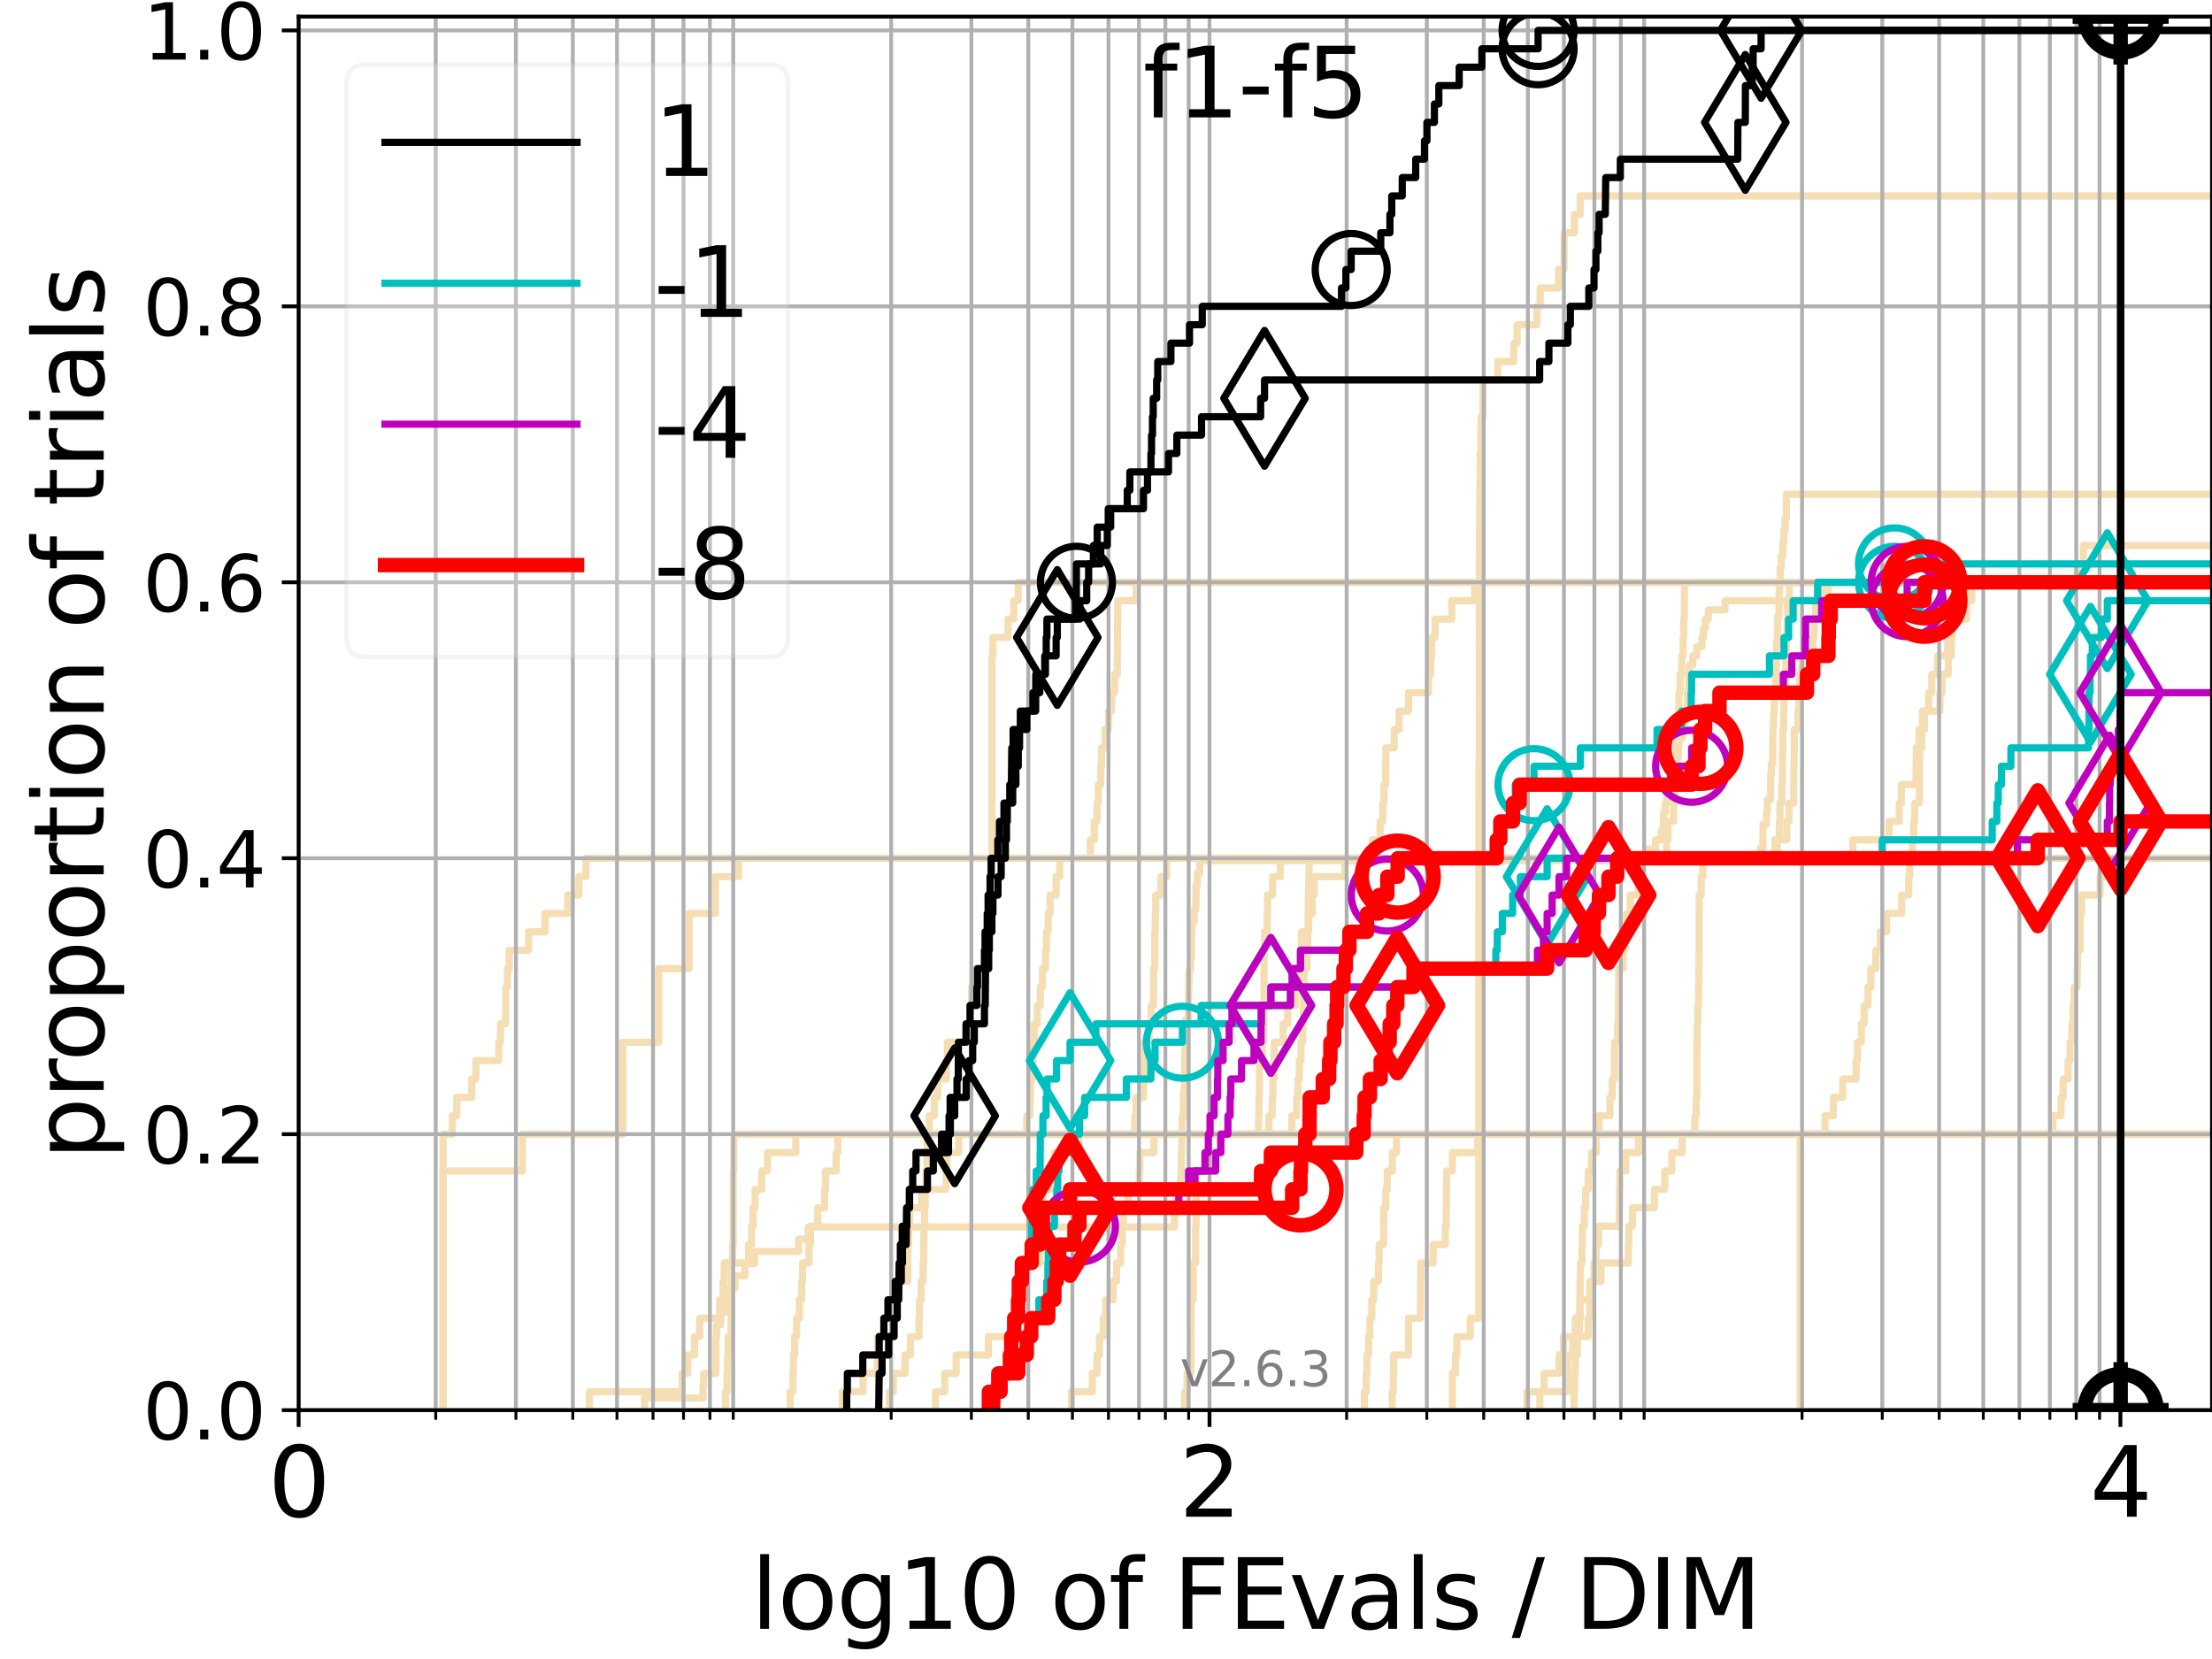 <?xml version="1.0" encoding="utf-8" standalone="no"?>
<!DOCTYPE svg PUBLIC "-//W3C//DTD SVG 1.1//EN"
  "http://www.w3.org/Graphics/SVG/1.1/DTD/svg11.dtd">
<svg height="345.6pt" version="1.1" viewBox="0 0 460.8 345.6" width="460.8pt" xmlns="http://www.w3.org/2000/svg" xmlns:xlink="http://www.w3.org/1999/xlink">
 <defs>
  <style type="text/css">*{stroke-linecap:butt;stroke-linejoin:round;}</style>
 </defs>
 <g id="figure_1">
  <g id="patch_1">
   <path d="M 0 345.6 
L 460.8 345.6 
L 460.8 0 
L 0 0 
z
" style="fill:#ffffff;"/>
  </g>
  <g id="axes_1">
   <g id="patch_2">
    <path d="M 62.208 293.76 
L 460.8 293.76 
L 460.8 3.456 
L 62.208 3.456 
z
" style="fill:#ffffff;"/>
   </g>
   <g id="line2d_1">
    <path clip-path="url(#pc63f334f85)" d="M 375.006 293.76 
L 375.006 282.263 
L 375.006 282.263 
L 375.006 270.766 
L 375.006 270.766 
L 375.006 259.268 
L 375.006 259.268 
L 375.006 247.771 
L 375.006 247.771 
L 375.006 236.274 
L 375.006 236.274 
L 375.006 236.274 
L 460.8 236.274 
" style="fill:none;stroke:#f5deb3;stroke-linecap:square;stroke-width:1.5;"/>
   </g>
   <g id="line2d_2">
    <path clip-path="url(#pc63f334f85)" d="M 134.284 293.76 
L 134.284 291.216 
L 146.45 291.216 
L 146.45 288.673 
L 146.583 288.673 
L 146.583 286.129 
L 149.159 286.129 
L 149.159 278.498 
L 149.284 278.498 
L 149.284 275.955 
L 150.146 275.955 
L 150.146 273.411 
L 151.11 273.411 
L 151.11 270.867 
L 151.466 270.867 
L 151.466 268.324 
L 153.087 268.324 
L 153.087 265.78 
L 155.189 265.78 
L 155.189 263.236 
L 157.189 263.236 
L 157.189 260.693 
L 166.363 260.693 
L 166.363 258.149 
L 168.37 258.149 
L 168.37 255.606 
L 244.632 255.606 
L 244.632 253.062 
L 244.853 253.062 
L 244.853 250.518 
L 245.243 250.518 
L 245.243 247.975 
L 245.917 247.975 
L 245.917 245.431 
L 246.06 245.431 
L 246.095 240.344 
L 246.19 240.344 
L 246.25 232.713 
L 246.509 232.713 
L 246.533 227.626 
L 246.685 227.626 
L 246.79 222.538 
L 246.814 222.538 
L 246.849 217.451 
L 247.035 217.451 
L 247.035 212.364 
L 247.543 212.364 
L 247.646 204.733 
L 247.714 204.733 
L 247.714 202.189 
L 248.021 202.189 
L 248.021 199.646 
L 248.191 199.646 
L 248.281 194.559 
L 248.304 194.559 
L 248.304 192.015 
L 248.785 192.015 
L 248.785 189.471 
L 249.107 189.471 
L 249.173 184.384 
L 249.426 184.384 
L 249.426 181.84 
L 249.937 181.84 
L 249.937 179.297 
L 366.715 179.297 
L 366.715 176.753 
L 367.237 176.753 
L 367.253 171.666 
L 367.993 171.666 
L 367.993 169.122 
L 368.169 169.122 
L 368.169 166.579 
L 368.849 166.579 
L 368.851 161.491 
L 369.001 161.491 
L 369.001 158.948 
L 369.281 158.948 
L 369.354 151.317 
L 369.475 151.317 
L 369.475 148.773 
L 369.595 148.773 
L 369.595 146.23 
L 369.708 146.23 
L 369.708 143.686 
L 369.906 143.686 
L 369.906 141.142 
L 370.04 141.142 
L 370.097 133.512 
L 370.235 133.512 
L 370.308 128.424 
L 370.58 128.424 
L 370.62 123.337 
L 370.732 123.337 
L 370.732 120.793 
L 370.847 120.793 
L 370.847 118.25 
L 371.067 118.25 
L 371.067 115.706 
L 371.403 115.706 
L 371.403 113.163 
L 371.605 113.163 
L 371.605 110.619 
L 371.861 110.619 
L 371.861 108.075 
L 372.121 108.075 
L 372.133 102.988 
L 372.133 102.988 
L 460.8 102.988 
L 460.8 102.988 
" style="fill:none;stroke:#f5deb3;stroke-linecap:square;stroke-width:1.5;"/>
   </g>
   <g id="line2d_3">
    <path clip-path="url(#pc63f334f85)" d="M 327.889 293.76 
L 327.889 289.928 
L 328.026 289.928 
L 328.026 286.095 
L 328.162 286.095 
L 328.162 282.263 
L 328.598 282.263 
L 328.598 278.43 
L 329.003 278.43 
L 329.003 274.598 
L 329.098 274.598 
L 329.098 270.766 
L 329.155 270.766 
L 329.155 266.933 
L 329.226 266.933 
L 329.226 263.101 
L 329.561 263.101 
L 329.561 259.268 
L 329.646 259.268 
L 329.646 255.436 
L 330.038 255.436 
L 330.038 251.604 
L 330.322 251.604 
L 330.322 247.771 
L 330.861 247.771 
L 330.861 243.939 
L 331.529 243.939 
L 331.529 240.106 
L 332.545 240.106 
L 332.545 236.274 
L 332.545 236.274 
L 332.545 236.274 
L 460.8 236.274 
" style="fill:none;stroke:#f5deb3;stroke-linecap:square;stroke-width:1.5;"/>
   </g>
   <g id="line2d_4"/>
   <g id="line2d_5">
    <path clip-path="url(#pc63f334f85)" d="M 164.599 293.76 
L 164.599 289.928 
L 165.195 289.928 
L 165.195 286.095 
L 165.28 286.095 
L 165.28 282.263 
L 165.532 282.263 
L 165.532 278.43 
L 165.95 278.43 
L 165.95 274.598 
L 166.527 274.598 
L 166.527 270.766 
L 167.016 270.766 
L 167.016 266.933 
L 167.177 266.933 
L 167.177 263.101 
L 168.526 263.101 
L 168.526 259.268 
L 168.837 259.268 
L 168.837 255.436 
L 170.358 255.436 
L 170.358 251.604 
L 171.752 251.604 
L 171.752 247.771 
L 171.968 247.771 
L 171.968 243.939 
L 174.203 243.939 
L 174.203 240.106 
L 174.542 240.106 
L 174.542 236.274 
L 262.176 236.274 
L 262.176 232.442 
L 262.257 232.442 
L 262.257 228.609 
L 262.361 228.609 
L 262.361 224.777 
L 262.393 224.777 
L 262.393 220.944 
L 262.949 220.944 
L 262.949 217.112 
L 263.201 217.112 
L 263.201 213.28 
L 263.287 213.28 
L 263.287 209.447 
L 263.318 209.447 
L 263.318 205.615 
L 263.326 205.615 
L 263.326 201.782 
L 263.334 201.782 
L 263.334 197.95 
L 263.459 197.95 
L 263.459 194.118 
L 263.985 194.118 
L 263.985 190.285 
L 264.047 190.285 
L 264.047 186.453 
L 265.108 186.453 
L 265.108 182.621 
L 266.731 182.621 
L 266.731 178.788 
L 369.753 178.788 
L 369.753 174.956 
L 370.674 174.956 
L 370.674 171.123 
L 370.805 171.123 
L 370.805 167.291 
L 371.17 167.291 
L 371.17 163.459 
L 371.315 163.459 
L 371.315 159.626 
L 371.333 159.626 
L 371.333 155.794 
L 371.407 155.794 
L 371.407 151.961 
L 371.57 151.961 
L 371.57 148.129 
L 371.637 148.129 
L 371.637 144.297 
L 371.956 144.297 
L 371.956 140.464 
L 372.032 140.464 
L 372.032 136.632 
L 372.112 136.632 
L 372.112 132.799 
L 372.29 132.799 
L 372.29 128.967 
L 372.419 128.967 
L 372.419 125.135 
L 372.75 125.135 
L 372.75 121.302 
L 372.75 121.302 
L 372.75 121.302 
L 460.8 121.302 
" style="fill:none;stroke:#f5deb3;stroke-linecap:square;stroke-width:1.5;"/>
   </g>
   <g id="line2d_6">
    <path clip-path="url(#pc63f334f85)" d="M 122.787 293.76 
L 122.787 289.928 
L 142.094 289.928 
L 142.094 286.095 
L 143.263 286.095 
L 143.263 282.263 
L 144.679 282.263 
L 144.679 278.43 
L 145.778 278.43 
L 145.778 274.598 
L 149.902 274.598 
L 149.902 270.766 
L 150.631 270.766 
L 150.631 266.933 
L 150.871 266.933 
L 150.871 263.101 
L 155.937 263.101 
L 155.937 259.268 
L 156.568 259.268 
L 156.568 255.436 
L 156.88 255.436 
L 156.88 251.604 
L 157.292 251.604 
L 157.292 247.771 
L 158.702 247.771 
L 158.702 243.939 
L 159.874 243.939 
L 159.874 240.106 
L 165.783 240.106 
L 165.783 236.274 
L 236.405 236.274 
L 236.405 232.442 
L 236.645 232.442 
L 236.645 228.609 
L 238.213 228.609 
L 238.213 224.777 
L 238.371 224.777 
L 238.371 220.944 
L 238.414 220.944 
L 238.414 217.112 
L 239.376 217.112 
L 239.376 213.28 
L 239.821 213.28 
L 239.821 209.447 
L 240.302 209.447 
L 240.302 205.615 
L 240.302 205.615 
L 240.302 201.782 
L 240.561 201.782 
L 240.561 197.95 
L 240.561 197.95 
L 240.561 194.118 
L 240.669 194.118 
L 240.669 190.285 
L 240.751 190.285 
L 240.751 186.453 
L 241.819 186.453 
L 241.819 182.621 
L 243.052 182.621 
L 243.052 178.788 
L 243.052 178.788 
L 243.052 178.788 
L 460.8 178.788 
" style="fill:none;stroke:#f5deb3;stroke-linecap:square;stroke-width:1.5;"/>
   </g>
   <g id="line2d_7">
    <path clip-path="url(#pc63f334f85)" d="M 92.286 293.76 
L 92.286 243.939 
L 108.827 243.939 
L 108.827 236.274 
L 129.743 236.274 
L 129.743 217.112 
L 137.222 217.112 
L 137.222 201.782 
L 143.55 201.782 
L 143.55 190.285 
L 149.034 190.285 
L 149.034 182.621 
L 153.874 182.621 
L 153.874 178.788 
L 343.233 178.788 
L 343.233 176.872 
L 344.87 176.872 
L 344.87 174.956 
L 346.044 174.956 
L 346.044 173.04 
L 346.478 173.04 
L 346.563 169.207 
L 346.944 169.207 
L 346.944 167.291 
L 347.238 167.291 
L 347.238 165.375 
L 347.943 165.375 
L 347.943 163.459 
L 348.189 163.459 
L 348.189 161.542 
L 349.039 161.542 
L 349.039 159.626 
L 349.437 159.626 
L 349.437 157.71 
L 349.595 157.71 
L 349.595 155.794 
L 349.712 155.794 
L 349.712 153.878 
L 350.378 153.878 
L 350.378 151.961 
L 350.955 151.961 
L 350.955 150.045 
L 351.298 150.045 
L 351.298 148.129 
L 351.487 148.129 
L 351.556 144.297 
L 351.788 144.297 
L 351.825 140.464 
L 351.937 140.464 
L 351.937 138.548 
L 352.64 138.548 
L 352.64 136.632 
L 353.476 136.632 
L 353.476 134.716 
L 354.541 134.716 
L 354.541 132.799 
L 354.855 132.799 
L 354.855 130.883 
L 355.235 130.883 
L 355.235 128.967 
L 355.874 128.967 
L 355.874 127.051 
L 359.363 127.051 
L 359.363 125.135 
L 378.686 125.135 
L 378.686 123.218 
L 380.87 123.218 
L 380.87 121.302 
L 380.87 121.302 
L 460.8 121.302 
L 460.8 121.302 
" style="fill:none;stroke:#f5deb3;stroke-linecap:square;stroke-width:1.5;"/>
   </g>
   <g id="line2d_8">
    <path clip-path="url(#pc63f334f85)" d="M 246.779 293.76 
L 246.779 289.928 
L 247.289 289.928 
L 247.289 286.095 
L 248.123 286.095 
L 248.123 282.263 
L 248.123 282.263 
L 248.123 278.43 
L 248.169 278.43 
L 248.169 274.598 
L 248.169 274.598 
L 248.169 270.766 
L 248.562 270.766 
L 248.562 266.933 
L 248.562 266.933 
L 248.562 263.101 
L 249.073 263.101 
L 249.073 259.268 
L 249.073 259.268 
L 249.073 255.436 
L 249.173 255.436 
L 249.173 251.604 
L 249.195 251.604 
L 249.195 247.771 
L 249.195 247.771 
L 249.195 243.939 
L 253.202 243.939 
L 253.202 240.106 
L 254.161 240.106 
L 254.161 236.274 
L 254.161 236.274 
L 254.161 236.274 
L 460.8 236.274 
" style="fill:none;stroke:#f5deb3;stroke-linecap:square;stroke-width:1.5;"/>
   </g>
   <g id="line2d_9">
    <path clip-path="url(#pc63f334f85)" d="M 151.11 293.76 
L 151.11 289.928 
L 151.466 289.928 
L 151.466 286.095 
L 151.584 286.095 
L 151.584 282.263 
L 151.701 282.263 
L 151.701 278.43 
L 152.284 278.43 
L 152.284 274.598 
L 152.4 274.598 
L 152.4 270.766 
L 152.4 270.766 
L 152.4 266.933 
L 152.4 266.933 
L 152.4 263.101 
L 152.63 263.101 
L 152.63 259.268 
L 152.745 259.268 
L 152.745 255.436 
L 152.745 255.436 
L 152.745 251.604 
L 152.745 251.604 
L 152.745 247.771 
L 152.745 247.771 
L 152.745 243.939 
L 152.859 243.939 
L 152.859 240.106 
L 152.859 240.106 
L 152.859 236.274 
L 213.898 236.274 
L 213.898 232.442 
L 214.567 232.442 
L 214.567 228.609 
L 214.695 228.609 
L 214.695 224.777 
L 215.05 224.777 
L 215.05 220.944 
L 215.276 220.944 
L 215.276 217.112 
L 215.451 217.112 
L 215.451 213.28 
L 216.071 213.28 
L 216.071 209.447 
L 216.706 209.447 
L 216.706 205.615 
L 217.164 205.615 
L 217.164 201.782 
L 217.807 201.782 
L 217.807 197.95 
L 217.995 197.95 
L 217.995 194.118 
L 218.346 194.118 
L 218.346 190.285 
L 218.74 190.285 
L 218.74 186.453 
L 220.012 186.453 
L 220.012 182.621 
L 220.766 182.621 
L 220.766 178.788 
L 227.124 178.788 
L 227.124 174.956 
L 227.962 174.956 
L 227.962 171.123 
L 228.53 171.123 
L 228.53 167.291 
L 228.802 167.291 
L 228.802 163.459 
L 229.323 163.459 
L 229.323 159.626 
L 229.465 159.626 
L 229.465 155.794 
L 230.206 155.794 
L 230.206 151.961 
L 230.933 151.961 
L 230.933 148.129 
L 231.546 148.129 
L 231.546 144.297 
L 232.2 144.297 
L 232.2 140.464 
L 232.746 140.464 
L 232.746 136.632 
L 232.795 136.632 
L 232.795 132.799 
L 232.811 132.799 
L 232.811 128.967 
L 232.86 128.967 
L 232.86 125.135 
L 236.674 125.135 
L 236.674 121.302 
L 236.674 121.302 
L 236.674 121.302 
L 460.8 121.302 
" style="fill:none;stroke:#f5deb3;stroke-linecap:square;stroke-width:1.5;"/>
   </g>
   <g id="line2d_10"/>
   <g id="line2d_11">
    <path clip-path="url(#pc63f334f85)" d="M 284.218 293.76 
L 284.218 289.928 
L 284.593 289.928 
L 284.593 286.095 
L 284.77 286.095 
L 284.77 282.263 
L 285.112 282.263 
L 285.112 278.43 
L 285.374 278.43 
L 285.374 274.598 
L 285.775 274.598 
L 285.775 270.766 
L 286.168 270.766 
L 286.168 266.933 
L 287.153 266.933 
L 287.153 263.101 
L 287.302 263.101 
L 287.302 259.268 
L 288.222 259.268 
L 288.222 255.436 
L 288.265 255.436 
L 288.265 251.604 
L 288.689 251.604 
L 288.689 247.771 
L 288.984 247.771 
L 288.984 243.939 
L 290.036 243.939 
L 290.036 240.106 
L 290.922 240.106 
L 290.922 236.274 
L 333.124 236.274 
L 333.124 232.442 
L 335.376 232.442 
L 335.376 228.609 
L 335.863 228.609 
L 335.863 224.777 
L 336.314 224.777 
L 336.314 220.944 
L 336.338 220.944 
L 336.338 217.112 
L 336.961 217.112 
L 336.961 213.28 
L 337.131 213.28 
L 337.131 209.447 
L 337.179 209.447 
L 337.179 205.615 
L 337.2 205.615 
L 337.2 201.782 
L 338.106 201.782 
L 338.106 197.95 
L 338.49 197.95 
L 338.49 194.118 
L 338.871 194.118 
L 338.871 190.285 
L 339.604 190.285 
L 339.604 186.453 
L 341.271 186.453 
L 341.271 182.621 
L 341.325 182.621 
L 341.325 178.788 
L 347.206 178.788 
L 347.206 174.956 
L 347.478 174.956 
L 347.478 171.123 
L 348.623 171.123 
L 348.623 167.291 
L 348.915 167.291 
L 348.915 163.459 
L 349.125 163.459 
L 349.125 159.626 
L 349.241 159.626 
L 349.241 155.794 
L 349.248 155.794 
L 349.248 151.961 
L 349.743 151.961 
L 349.743 148.129 
L 349.75 148.129 
L 349.75 144.297 
L 350.011 144.297 
L 350.011 140.464 
L 350.339 140.464 
L 350.339 136.632 
L 350.61 136.632 
L 350.61 132.799 
L 350.757 132.799 
L 350.757 128.967 
L 350.884 128.967 
L 350.884 125.135 
L 350.906 125.135 
L 350.906 121.302 
L 432.732 121.302 
L 432.732 117.47 
L 434.004 117.47 
L 434.004 113.637 
L 461.8 113.637 
" style="fill:none;stroke:#f5deb3;stroke-linecap:square;stroke-width:1.5;"/>
   </g>
   <g id="line2d_12">
    <path clip-path="url(#pc63f334f85)" d="M 318.091 293.76 
L 318.091 289.928 
L 321.667 289.928 
L 321.667 286.095 
L 324.8 286.095 
L 324.8 282.263 
L 325.708 282.263 
L 325.708 278.43 
L 330.834 278.43 
L 330.834 274.598 
L 331.191 274.598 
L 331.191 270.766 
L 331.419 270.766 
L 331.419 266.933 
L 333.51 266.933 
L 333.51 263.101 
L 339.224 263.101 
L 339.224 259.268 
L 339.323 259.268 
L 339.323 255.436 
L 340.055 255.436 
L 340.055 251.604 
L 344.649 251.604 
L 344.649 247.771 
L 346.799 247.771 
L 346.799 243.939 
L 348.279 243.939 
L 348.279 240.106 
L 350.432 240.106 
L 350.432 236.274 
L 350.432 236.274 
L 350.432 236.274 
L 460.8 236.274 
" style="fill:none;stroke:#f5deb3;stroke-linecap:square;stroke-width:1.5;"/>
   </g>
   <g id="line2d_13">
    <path clip-path="url(#pc63f334f85)" d="M 92.286 293.76 
L 92.286 289.928 
L 92.286 289.928 
L 92.286 286.095 
L 92.286 286.095 
L 92.286 282.263 
L 92.286 282.263 
L 92.286 278.43 
L 92.286 278.43 
L 92.286 274.598 
L 92.286 274.598 
L 92.286 270.766 
L 92.286 270.766 
L 92.286 266.933 
L 92.286 266.933 
L 92.286 263.101 
L 92.286 263.101 
L 92.286 259.268 
L 92.286 259.268 
L 92.286 255.436 
L 92.286 255.436 
L 92.286 251.604 
L 92.286 251.604 
L 92.286 247.771 
L 92.286 247.771 
L 92.286 243.939 
L 92.286 243.939 
L 92.286 240.106 
L 92.286 240.106 
L 92.286 236.274 
L 94.225 236.274 
L 94.225 232.442 
L 95.162 232.442 
L 95.162 228.609 
L 98.282 228.609 
L 98.282 224.777 
L 99.131 224.777 
L 99.131 220.944 
L 103.891 220.944 
L 103.891 217.112 
L 104.264 217.112 
L 104.264 213.28 
L 105.363 213.28 
L 105.363 209.447 
L 105.363 209.447 
L 105.363 205.615 
L 105.723 205.615 
L 105.723 201.782 
L 106.079 201.782 
L 106.079 197.95 
L 110.136 197.95 
L 110.136 194.118 
L 113.533 194.118 
L 113.533 190.285 
L 118.287 190.285 
L 118.287 186.453 
L 120.598 186.453 
L 120.598 182.621 
L 122.07 182.621 
L 122.07 178.788 
L 385.981 178.788 
L 385.981 174.956 
L 393.5 174.956 
L 393.5 171.123 
L 395.646 171.123 
L 395.646 167.291 
L 396.068 167.291 
L 396.068 163.459 
L 399.144 163.459 
L 399.144 159.626 
L 399.197 159.626 
L 399.197 155.794 
L 399.772 155.794 
L 399.772 151.961 
L 400.873 151.961 
L 400.873 148.129 
L 404.111 148.129 
L 404.111 144.297 
L 404.58 144.297 
L 404.58 140.464 
L 405.875 140.464 
L 405.875 136.632 
L 406.49 136.632 
L 406.49 132.799 
L 406.534 132.799 
L 406.534 128.967 
L 409.651 128.967 
L 409.651 125.135 
L 410.178 125.135 
L 410.178 121.302 
L 410.178 121.302 
L 410.178 121.302 
L 460.8 121.302 
" style="fill:none;stroke:#f5deb3;stroke-linecap:square;stroke-width:1.5;"/>
   </g>
   <g id="line2d_14">
    <path clip-path="url(#pc63f334f85)" d="M 320.773 293.76 
L 320.773 289.928 
L 326.556 289.928 
L 326.556 286.095 
L 326.573 286.095 
L 326.573 282.263 
L 327.657 282.263 
L 327.657 278.43 
L 328.148 278.43 
L 328.148 274.598 
L 329.166 274.598 
L 329.166 270.766 
L 331.19 270.766 
L 331.19 266.933 
L 332.07 266.933 
L 332.07 263.101 
L 332.496 263.101 
L 332.496 259.268 
L 333.023 259.268 
L 333.023 255.436 
L 337.331 255.436 
L 337.331 251.604 
L 337.381 251.604 
L 337.381 247.771 
L 337.442 247.771 
L 337.442 243.939 
L 338.68 243.939 
L 338.68 240.106 
L 341.331 240.106 
L 341.331 236.274 
L 427.659 236.274 
L 427.659 232.442 
L 429.351 232.442 
L 429.351 228.609 
L 429.789 228.609 
L 429.789 224.777 
L 430.828 224.777 
L 430.828 220.944 
L 431.219 220.944 
L 431.219 217.112 
L 431.643 217.112 
L 431.643 213.28 
L 431.847 213.28 
L 431.847 209.447 
L 432.086 209.447 
L 432.086 205.615 
L 432.702 205.615 
L 432.702 201.782 
L 432.799 201.782 
L 432.799 197.95 
L 433.318 197.95 
L 433.318 194.118 
L 433.327 194.118 
L 433.327 190.285 
L 433.632 190.285 
L 433.632 186.453 
L 437.48 186.453 
L 437.48 182.621 
L 441.793 182.621 
L 441.793 178.788 
L 461.8 178.788 
" style="fill:none;stroke:#f5deb3;stroke-linecap:square;stroke-width:1.5;"/>
   </g>
   <g id="line2d_15">
    <path clip-path="url(#pc63f334f85)" d="M 302.538 293.76 
L 302.556 286.095 
L 303.185 286.095 
L 303.185 282.263 
L 303.481 282.263 
L 303.481 278.43 
L 306.273 278.43 
L 306.273 274.598 
L 308.046 274.598 
L 308.091 159.626 
L 308.159 159.626 
L 308.249 102.14 
L 308.304 102.14 
L 308.348 94.475 
L 308.503 94.475 
L 308.555 86.811 
L 308.908 86.811 
L 308.955 79.146 
L 312.011 79.146 
L 312.011 75.313 
L 315.368 75.313 
L 315.368 71.481 
L 316.044 71.481 
L 316.044 67.649 
L 320.166 67.649 
L 320.166 63.816 
L 320.849 63.816 
L 320.849 59.984 
L 324.669 59.984 
L 324.669 56.151 
L 325.811 56.151 
L 325.84 48.487 
L 327.966 48.487 
L 327.966 44.654 
L 329.206 44.654 
L 329.206 40.822 
L 329.206 40.822 
L 460.8 40.822 
L 460.8 40.822 
" style="fill:none;stroke:#f5deb3;stroke-linecap:square;stroke-width:1.5;"/>
   </g>
   <g id="line2d_16">
    <path clip-path="url(#pc63f334f85)" d="M 194.883 293.76 
L 194.883 289.928 
L 196.813 289.928 
L 196.813 286.095 
L 199.179 286.095 
L 199.179 282.263 
L 205.905 282.263 
L 205.905 278.43 
L 210.94 278.43 
L 210.94 274.598 
L 211.329 274.598 
L 211.329 270.766 
L 213.139 270.766 
L 213.139 266.933 
L 213.165 266.933 
L 213.165 263.101 
L 216.682 263.101 
L 216.682 259.268 
L 216.9 259.268 
L 216.9 255.436 
L 217.236 255.436 
L 217.236 251.604 
L 217.26 251.604 
L 217.26 247.771 
L 219.062 247.771 
L 219.062 243.939 
L 219.698 243.939 
L 219.698 240.106 
L 224.721 240.106 
L 224.721 236.274 
L 264.345 236.274 
L 264.345 232.442 
L 265.019 232.442 
L 265.019 228.609 
L 265.168 228.609 
L 265.168 224.777 
L 265.422 224.777 
L 265.422 220.944 
L 265.429 220.944 
L 265.429 217.112 
L 267.289 217.112 
L 267.289 213.28 
L 268.25 213.28 
L 268.25 209.447 
L 269.916 209.447 
L 269.916 205.615 
L 270.327 205.615 
L 270.327 201.782 
L 271.007 201.782 
L 271.007 197.95 
L 271.098 197.95 
L 271.098 194.118 
L 272.617 194.118 
L 272.617 190.285 
L 273.359 190.285 
L 273.359 186.453 
L 273.762 186.453 
L 273.762 182.621 
L 280.158 182.621 
L 280.158 178.788 
L 285.875 178.788 
L 285.875 174.956 
L 287.498 174.956 
L 287.498 171.123 
L 288.068 171.123 
L 288.068 167.291 
L 288.312 167.291 
L 288.312 163.459 
L 288.677 163.459 
L 288.677 159.626 
L 288.694 159.626 
L 288.694 155.794 
L 290.439 155.794 
L 290.439 151.961 
L 291.463 151.961 
L 291.463 148.129 
L 293.441 148.129 
L 293.441 144.297 
L 297.591 144.297 
L 297.591 140.464 
L 298.052 140.464 
L 298.052 136.632 
L 298.243 136.632 
L 298.243 132.799 
L 298.954 132.799 
L 298.954 128.967 
L 302.447 128.967 
L 302.447 125.135 
L 307.197 125.135 
L 307.197 121.302 
L 307.197 121.302 
L 307.197 121.302 
L 460.8 121.302 
" style="fill:none;stroke:#f5deb3;stroke-linecap:square;stroke-width:1.5;"/>
   </g>
   <g id="line2d_17">
    <path clip-path="url(#pc63f334f85)" d="M 290.02 293.76 
L 290.02 289.928 
L 290.252 289.928 
L 290.252 286.095 
L 290.325 286.095 
L 290.325 282.263 
L 293.407 282.263 
L 293.407 278.43 
L 293.418 278.43 
L 293.418 274.598 
L 295.91 274.598 
L 295.91 270.766 
L 295.917 270.766 
L 295.917 266.933 
L 295.953 266.933 
L 295.953 263.101 
L 298.55 263.101 
L 298.55 259.268 
L 301.078 259.268 
L 301.078 255.436 
L 301.275 255.436 
L 301.275 251.604 
L 301.325 251.604 
L 301.325 247.771 
L 301.347 247.771 
L 301.347 243.939 
L 302.568 243.939 
L 302.568 240.106 
L 307.818 240.106 
L 307.818 236.274 
L 380.18 236.274 
L 380.18 232.442 
L 381.934 232.442 
L 381.934 228.609 
L 383.877 228.609 
L 383.877 224.777 
L 386.665 224.777 
L 386.665 220.944 
L 386.966 220.944 
L 386.966 217.112 
L 387.756 217.112 
L 387.756 213.28 
L 388.327 213.28 
L 388.327 209.447 
L 389.137 209.447 
L 389.137 205.615 
L 389.74 205.615 
L 389.74 201.782 
L 390.77 201.782 
L 390.77 197.95 
L 391.687 197.95 
L 391.687 194.118 
L 392.989 194.118 
L 392.989 190.285 
L 396.132 190.285 
L 396.132 186.453 
L 397.627 186.453 
L 397.627 182.621 
L 397.829 182.621 
L 397.829 178.788 
L 398.384 178.788 
L 398.384 174.956 
L 398.671 174.956 
L 398.671 171.123 
L 398.879 171.123 
L 398.879 167.291 
L 399.852 167.291 
L 399.852 163.459 
L 399.858 163.459 
L 399.858 159.626 
L 399.882 159.626 
L 399.882 155.794 
L 400.349 155.794 
L 400.349 151.961 
L 400.493 151.961 
L 400.493 148.129 
L 401.782 148.129 
L 401.782 144.297 
L 402.417 144.297 
L 402.417 140.464 
L 403.641 140.464 
L 403.641 136.632 
L 405.737 136.632 
L 405.737 132.799 
L 406.721 132.799 
L 406.721 128.967 
L 408.552 128.967 
L 408.552 125.135 
L 410.749 125.135 
L 410.749 121.302 
L 410.749 121.302 
L 410.749 121.302 
L 460.8 121.302 
" style="fill:none;stroke:#f5deb3;stroke-linecap:square;stroke-width:1.5;"/>
   </g>
   <g id="line2d_18">
    <path clip-path="url(#pc63f334f85)" d="M 223.176 293.76 
L 223.176 289.928 
L 227.554 289.928 
L 227.554 286.095 
L 228.53 286.095 
L 228.53 282.263 
L 229.036 282.263 
L 229.036 278.43 
L 229.819 278.43 
L 229.819 274.598 
L 230.362 274.598 
L 230.362 270.766 
L 231.883 270.766 
L 231.883 266.933 
L 232.614 266.933 
L 232.614 263.101 
L 233.43 263.101 
L 233.43 259.268 
L 233.784 259.268 
L 233.784 255.436 
L 233.991 255.436 
L 233.991 251.604 
L 234.999 251.604 
L 234.999 247.771 
L 237.311 247.771 
L 237.311 243.939 
L 237.444 243.939 
L 237.444 240.106 
L 240.398 240.106 
L 240.398 236.274 
L 269.122 236.274 
L 269.122 232.442 
L 270.129 232.442 
L 270.129 228.609 
L 270.367 228.609 
L 270.367 224.777 
L 270.669 224.777 
L 270.669 220.944 
L 271.033 220.944 
L 271.033 217.112 
L 271.382 217.112 
L 271.382 213.28 
L 271.504 213.28 
L 271.504 209.447 
L 271.587 209.447 
L 271.587 205.615 
L 271.645 205.615 
L 271.645 201.782 
L 272.247 201.782 
L 272.247 197.95 
L 272.43 197.95 
L 272.43 194.118 
L 272.53 194.118 
L 272.53 190.285 
L 272.549 190.285 
L 272.549 186.453 
L 272.636 186.453 
L 272.636 182.621 
L 272.717 182.621 
L 272.717 178.788 
L 272.717 178.788 
L 272.717 178.788 
L 460.8 178.788 
" style="fill:none;stroke:#f5deb3;stroke-linecap:square;stroke-width:1.5;"/>
   </g>
   <g id="line2d_19">
    <path clip-path="url(#pc63f334f85)" d="M 175.475 293.76 
L 175.475 289.928 
L 179.79 289.928 
L 179.79 286.095 
L 182.768 286.095 
L 182.768 282.263 
L 182.823 282.263 
L 182.823 278.43 
L 186.057 278.43 
L 186.057 274.598 
L 186.159 274.598 
L 186.159 270.766 
L 186.311 270.766 
L 186.311 266.933 
L 189.104 266.933 
L 189.104 263.101 
L 189.104 263.101 
L 189.104 259.268 
L 189.293 259.268 
L 189.293 255.436 
L 189.528 255.436 
L 189.528 251.604 
L 191.984 251.604 
L 191.984 247.771 
L 197.087 247.771 
L 197.087 243.939 
L 197.243 243.939 
L 197.243 240.106 
L 199.732 240.106 
L 199.732 236.274 
L 353.07 236.274 
L 353.07 232.442 
L 353.346 232.442 
L 353.346 228.609 
L 353.495 228.609 
L 353.495 224.777 
L 353.496 224.777 
L 353.496 220.944 
L 353.505 220.944 
L 353.505 217.112 
L 353.571 217.112 
L 353.571 213.28 
L 353.712 213.28 
L 353.712 209.447 
L 353.833 209.447 
L 353.833 205.615 
L 353.915 205.615 
L 353.915 201.782 
L 353.935 201.782 
L 353.935 197.95 
L 353.953 197.95 
L 353.953 194.118 
L 353.954 194.118 
L 353.954 190.285 
L 353.976 190.285 
L 353.976 186.453 
L 354.378 186.453 
L 354.378 182.621 
L 354.745 182.621 
L 354.745 178.788 
L 370.241 178.788 
L 370.241 174.956 
L 372.215 174.956 
L 372.215 171.123 
L 372.684 171.123 
L 372.684 167.291 
L 373.668 167.291 
L 373.668 163.459 
L 373.698 163.459 
L 373.698 159.626 
L 373.752 159.626 
L 373.752 155.794 
L 373.778 155.794 
L 373.778 151.961 
L 374.539 151.961 
L 374.539 148.129 
L 374.733 148.129 
L 374.733 144.297 
L 374.909 144.297 
L 374.909 140.464 
L 375.305 140.464 
L 375.305 136.632 
L 377.581 136.632 
L 377.581 132.799 
L 377.947 132.799 
L 377.947 128.967 
L 378.212 128.967 
L 378.212 125.135 
L 380.027 125.135 
L 380.027 121.302 
L 380.027 121.302 
L 380.027 121.302 
L 460.8 121.302 
" style="fill:none;stroke:#f5deb3;stroke-linecap:square;stroke-width:1.5;"/>
   </g>
   <g id="line2d_20">
    <path clip-path="url(#pc63f334f85)" d="M 185.285 293.76 
L 185.285 289.928 
L 186.108 289.928 
L 186.108 286.095 
L 188.531 286.095 
L 188.531 282.263 
L 189.668 282.263 
L 189.668 278.43 
L 191.451 278.43 
L 191.451 274.598 
L 191.54 274.598 
L 191.54 270.766 
L 191.896 270.766 
L 191.896 266.933 
L 192.292 266.933 
L 192.292 263.101 
L 192.424 263.101 
L 192.424 259.268 
L 192.467 259.268 
L 192.467 255.436 
L 192.598 255.436 
L 192.598 251.604 
L 192.728 251.604 
L 192.728 247.771 
L 192.901 247.771 
L 192.901 243.939 
L 193.117 243.939 
L 193.117 240.106 
L 193.16 240.106 
L 193.16 236.274 
L 193.587 236.274 
L 193.587 232.442 
L 194.635 232.442 
L 194.635 228.609 
L 195.333 228.609 
L 195.333 224.777 
L 197.126 224.777 
L 197.126 220.944 
L 197.359 220.944 
L 197.359 217.112 
L 202.044 217.112 
L 202.044 213.28 
L 202.113 213.28 
L 202.113 209.447 
L 202.389 209.447 
L 202.389 205.615 
L 203.271 205.615 
L 203.271 201.782 
L 205.174 201.782 
L 205.174 197.95 
L 205.238 197.95 
L 205.238 194.118 
L 206.655 194.118 
L 206.655 190.285 
L 206.655 190.285 
L 206.655 186.453 
L 206.655 186.453 
L 206.655 182.621 
L 206.655 182.621 
L 206.655 178.788 
L 206.655 178.788 
L 206.655 174.956 
L 206.655 174.956 
L 206.655 171.123 
L 206.655 171.123 
L 206.655 167.291 
L 206.655 167.291 
L 206.655 163.459 
L 206.655 163.459 
L 206.655 159.626 
L 206.655 159.626 
L 206.655 155.794 
L 206.655 155.794 
L 206.655 151.961 
L 206.655 151.961 
L 206.655 148.129 
L 206.655 148.129 
L 206.655 144.297 
L 206.655 144.297 
L 206.655 140.464 
L 206.655 140.464 
L 206.655 136.632 
L 206.84 136.632 
L 206.84 132.799 
L 210.01 132.799 
L 210.01 128.967 
L 211.19 128.967 
L 211.19 125.135 
L 212.095 125.135 
L 212.095 121.302 
L 212.095 121.302 
L 212.095 121.302 
L 460.8 121.302 
" style="fill:none;stroke:#f5deb3;stroke-linecap:square;stroke-width:1.5;"/>
   </g>
   <g id="matplotlib.axis_1">
    <g id="xtick_1">
     <g id="line2d_21">
      <path clip-path="url(#pc63f334f85)" d="M 62.208 293.76 
L 62.208 3.456 
" style="fill:none;stroke:#b0b0b0;stroke-linecap:square;stroke-width:0.8;"/>
     </g>
     <g id="line2d_22">
      <defs>
       <path d="M 0 0 
L 0 3.5 
" id="mb26fc37926" style="stroke:#000000;stroke-width:0.8;"/>
      </defs>
      <g>
       <use style="stroke:#000000;stroke-width:0.8;" x="62.208" xlink:href="#mb26fc37926" y="293.76"/>
      </g>
     </g>
     <g id="text_1">
      <!-- 0 -->
      <g transform="translate(55.846 315.957)scale(0.2 -0.2)">
       <defs>
        <path d="M 2034 4250 
Q 1547 4250 1301 3770 
Q 1056 3291 1056 2328 
Q 1056 1369 1301 889 
Q 1547 409 2034 409 
Q 2525 409 2770 889 
Q 3016 1369 3016 2328 
Q 3016 3291 2770 3770 
Q 2525 4250 2034 4250 
z
M 2034 4750 
Q 2819 4750 3233 4129 
Q 3647 3509 3647 2328 
Q 3647 1150 3233 529 
Q 2819 -91 2034 -91 
Q 1250 -91 836 529 
Q 422 1150 422 2328 
Q 422 3509 836 4129 
Q 1250 4750 2034 4750 
z
" id="DejaVuSans-30" transform="scale(0.016)"/>
       </defs>
       <use xlink:href="#DejaVuSans-30"/>
      </g>
     </g>
    </g>
    <g id="xtick_2">
     <g id="line2d_23">
      <path clip-path="url(#pc63f334f85)" d="M 251.964 293.76 
L 251.964 3.456 
" style="fill:none;stroke:#b0b0b0;stroke-linecap:square;stroke-width:0.8;"/>
     </g>
     <g id="line2d_24">
      <g>
       <use style="stroke:#000000;stroke-width:0.8;" x="251.964" xlink:href="#mb26fc37926" y="293.76"/>
      </g>
     </g>
     <g id="text_2">
      <!-- 2 -->
      <g transform="translate(245.602 315.957)scale(0.2 -0.2)">
       <defs>
        <path d="M 1228 531 
L 3431 531 
L 3431 0 
L 469 0 
L 469 531 
Q 828 903 1448 1529 
Q 2069 2156 2228 2338 
Q 2531 2678 2651 2914 
Q 2772 3150 2772 3378 
Q 2772 3750 2511 3984 
Q 2250 4219 1831 4219 
Q 1534 4219 1204 4116 
Q 875 4013 500 3803 
L 500 4441 
Q 881 4594 1212 4672 
Q 1544 4750 1819 4750 
Q 2544 4750 2975 4387 
Q 3406 4025 3406 3419 
Q 3406 3131 3298 2873 
Q 3191 2616 2906 2266 
Q 2828 2175 2409 1742 
Q 1991 1309 1228 531 
z
" id="DejaVuSans-32" transform="scale(0.016)"/>
       </defs>
       <use xlink:href="#DejaVuSans-32"/>
      </g>
     </g>
    </g>
    <g id="xtick_3">
     <g id="line2d_25">
      <path clip-path="url(#pc63f334f85)" d="M 441.72 293.76 
L 441.72 3.456 
" style="fill:none;stroke:#b0b0b0;stroke-linecap:square;stroke-width:0.8;"/>
     </g>
     <g id="line2d_26">
      <g>
       <use style="stroke:#000000;stroke-width:0.8;" x="441.72" xlink:href="#mb26fc37926" y="293.76"/>
      </g>
     </g>
     <g id="text_3">
      <!-- 4 -->
      <g transform="translate(435.358 315.957)scale(0.2 -0.2)">
       <defs>
        <path d="M 2419 4116 
L 825 1625 
L 2419 1625 
L 2419 4116 
z
M 2253 4666 
L 3047 4666 
L 3047 1625 
L 3713 1625 
L 3713 1100 
L 3047 1100 
L 3047 0 
L 2419 0 
L 2419 1100 
L 313 1100 
L 313 1709 
L 2253 4666 
z
" id="DejaVuSans-34" transform="scale(0.016)"/>
       </defs>
       <use xlink:href="#DejaVuSans-34"/>
      </g>
     </g>
    </g>
    <g id="xtick_4">
     <g id="line2d_27">
      <path clip-path="url(#pc63f334f85)" d="M 90.769 293.76 
L 90.769 3.456 
" style="fill:none;stroke:#b0b0b0;stroke-linecap:square;stroke-width:0.8;"/>
     </g>
     <g id="line2d_28">
      <defs>
       <path d="M 0 0 
L 0 2 
" id="ma01842f69f" style="stroke:#000000;stroke-width:0.6;"/>
      </defs>
      <g>
       <use style="stroke:#000000;stroke-width:0.6;" x="90.769" xlink:href="#ma01842f69f" y="293.76"/>
      </g>
     </g>
    </g>
    <g id="xtick_5">
     <g id="line2d_29">
      <path clip-path="url(#pc63f334f85)" d="M 107.476 293.76 
L 107.476 3.456 
" style="fill:none;stroke:#b0b0b0;stroke-linecap:square;stroke-width:0.8;"/>
     </g>
     <g id="line2d_30">
      <g>
       <use style="stroke:#000000;stroke-width:0.6;" x="107.476" xlink:href="#ma01842f69f" y="293.76"/>
      </g>
     </g>
    </g>
    <g id="xtick_6">
     <g id="line2d_31">
      <path clip-path="url(#pc63f334f85)" d="M 119.33 293.76 
L 119.33 3.456 
" style="fill:none;stroke:#b0b0b0;stroke-linecap:square;stroke-width:0.8;"/>
     </g>
     <g id="line2d_32">
      <g>
       <use style="stroke:#000000;stroke-width:0.6;" x="119.33" xlink:href="#ma01842f69f" y="293.76"/>
      </g>
     </g>
    </g>
    <g id="xtick_7">
     <g id="line2d_33">
      <path clip-path="url(#pc63f334f85)" d="M 128.525 293.76 
L 128.525 3.456 
" style="fill:none;stroke:#b0b0b0;stroke-linecap:square;stroke-width:0.8;"/>
     </g>
     <g id="line2d_34">
      <g>
       <use style="stroke:#000000;stroke-width:0.6;" x="128.525" xlink:href="#ma01842f69f" y="293.76"/>
      </g>
     </g>
    </g>
    <g id="xtick_8">
     <g id="line2d_35">
      <path clip-path="url(#pc63f334f85)" d="M 136.037 293.76 
L 136.037 3.456 
" style="fill:none;stroke:#b0b0b0;stroke-linecap:square;stroke-width:0.8;"/>
     </g>
     <g id="line2d_36">
      <g>
       <use style="stroke:#000000;stroke-width:0.6;" x="136.037" xlink:href="#ma01842f69f" y="293.76"/>
      </g>
     </g>
    </g>
    <g id="xtick_9">
     <g id="line2d_37">
      <path clip-path="url(#pc63f334f85)" d="M 142.389 293.76 
L 142.389 3.456 
" style="fill:none;stroke:#b0b0b0;stroke-linecap:square;stroke-width:0.8;"/>
     </g>
     <g id="line2d_38">
      <g>
       <use style="stroke:#000000;stroke-width:0.6;" x="142.389" xlink:href="#ma01842f69f" y="293.76"/>
      </g>
     </g>
    </g>
    <g id="xtick_10">
     <g id="line2d_39">
      <path clip-path="url(#pc63f334f85)" d="M 147.891 293.76 
L 147.891 3.456 
" style="fill:none;stroke:#b0b0b0;stroke-linecap:square;stroke-width:0.8;"/>
     </g>
     <g id="line2d_40">
      <g>
       <use style="stroke:#000000;stroke-width:0.6;" x="147.891" xlink:href="#ma01842f69f" y="293.76"/>
      </g>
     </g>
    </g>
    <g id="xtick_11">
     <g id="line2d_41">
      <path clip-path="url(#pc63f334f85)" d="M 152.745 293.76 
L 152.745 3.456 
" style="fill:none;stroke:#b0b0b0;stroke-linecap:square;stroke-width:0.8;"/>
     </g>
     <g id="line2d_42">
      <g>
       <use style="stroke:#000000;stroke-width:0.6;" x="152.745" xlink:href="#ma01842f69f" y="293.76"/>
      </g>
     </g>
    </g>
    <g id="xtick_12">
     <g id="line2d_43">
      <path clip-path="url(#pc63f334f85)" d="M 185.647 293.76 
L 185.647 3.456 
" style="fill:none;stroke:#b0b0b0;stroke-linecap:square;stroke-width:0.8;"/>
     </g>
     <g id="line2d_44">
      <g>
       <use style="stroke:#000000;stroke-width:0.6;" x="185.647" xlink:href="#ma01842f69f" y="293.76"/>
      </g>
     </g>
    </g>
    <g id="xtick_13">
     <g id="line2d_45">
      <path clip-path="url(#pc63f334f85)" d="M 202.354 293.76 
L 202.354 3.456 
" style="fill:none;stroke:#b0b0b0;stroke-linecap:square;stroke-width:0.8;"/>
     </g>
     <g id="line2d_46">
      <g>
       <use style="stroke:#000000;stroke-width:0.6;" x="202.354" xlink:href="#ma01842f69f" y="293.76"/>
      </g>
     </g>
    </g>
    <g id="xtick_14">
     <g id="line2d_47">
      <path clip-path="url(#pc63f334f85)" d="M 214.208 293.76 
L 214.208 3.456 
" style="fill:none;stroke:#b0b0b0;stroke-linecap:square;stroke-width:0.8;"/>
     </g>
     <g id="line2d_48">
      <g>
       <use style="stroke:#000000;stroke-width:0.6;" x="214.208" xlink:href="#ma01842f69f" y="293.76"/>
      </g>
     </g>
    </g>
    <g id="xtick_15">
     <g id="line2d_49">
      <path clip-path="url(#pc63f334f85)" d="M 223.403 293.76 
L 223.403 3.456 
" style="fill:none;stroke:#b0b0b0;stroke-linecap:square;stroke-width:0.8;"/>
     </g>
     <g id="line2d_50">
      <g>
       <use style="stroke:#000000;stroke-width:0.6;" x="223.403" xlink:href="#ma01842f69f" y="293.76"/>
      </g>
     </g>
    </g>
    <g id="xtick_16">
     <g id="line2d_51">
      <path clip-path="url(#pc63f334f85)" d="M 230.916 293.76 
L 230.916 3.456 
" style="fill:none;stroke:#b0b0b0;stroke-linecap:square;stroke-width:0.8;"/>
     </g>
     <g id="line2d_52">
      <g>
       <use style="stroke:#000000;stroke-width:0.6;" x="230.916" xlink:href="#ma01842f69f" y="293.76"/>
      </g>
     </g>
    </g>
    <g id="xtick_17">
     <g id="line2d_53">
      <path clip-path="url(#pc63f334f85)" d="M 237.267 293.76 
L 237.267 3.456 
" style="fill:none;stroke:#b0b0b0;stroke-linecap:square;stroke-width:0.8;"/>
     </g>
     <g id="line2d_54">
      <g>
       <use style="stroke:#000000;stroke-width:0.6;" x="237.267" xlink:href="#ma01842f69f" y="293.76"/>
      </g>
     </g>
    </g>
    <g id="xtick_18">
     <g id="line2d_55">
      <path clip-path="url(#pc63f334f85)" d="M 242.769 293.76 
L 242.769 3.456 
" style="fill:none;stroke:#b0b0b0;stroke-linecap:square;stroke-width:0.8;"/>
     </g>
     <g id="line2d_56">
      <g>
       <use style="stroke:#000000;stroke-width:0.6;" x="242.769" xlink:href="#ma01842f69f" y="293.76"/>
      </g>
     </g>
    </g>
    <g id="xtick_19">
     <g id="line2d_57">
      <path clip-path="url(#pc63f334f85)" d="M 247.623 293.76 
L 247.623 3.456 
" style="fill:none;stroke:#b0b0b0;stroke-linecap:square;stroke-width:0.8;"/>
     </g>
     <g id="line2d_58">
      <g>
       <use style="stroke:#000000;stroke-width:0.6;" x="247.623" xlink:href="#ma01842f69f" y="293.76"/>
      </g>
     </g>
    </g>
    <g id="xtick_20">
     <g id="line2d_59">
      <path clip-path="url(#pc63f334f85)" d="M 280.525 293.76 
L 280.525 3.456 
" style="fill:none;stroke:#b0b0b0;stroke-linecap:square;stroke-width:0.8;"/>
     </g>
     <g id="line2d_60">
      <g>
       <use style="stroke:#000000;stroke-width:0.6;" x="280.525" xlink:href="#ma01842f69f" y="293.76"/>
      </g>
     </g>
    </g>
    <g id="xtick_21">
     <g id="line2d_61">
      <path clip-path="url(#pc63f334f85)" d="M 297.232 293.76 
L 297.232 3.456 
" style="fill:none;stroke:#b0b0b0;stroke-linecap:square;stroke-width:0.8;"/>
     </g>
     <g id="line2d_62">
      <g>
       <use style="stroke:#000000;stroke-width:0.6;" x="297.232" xlink:href="#ma01842f69f" y="293.76"/>
      </g>
     </g>
    </g>
    <g id="xtick_22">
     <g id="line2d_63">
      <path clip-path="url(#pc63f334f85)" d="M 309.086 293.76 
L 309.086 3.456 
" style="fill:none;stroke:#b0b0b0;stroke-linecap:square;stroke-width:0.8;"/>
     </g>
     <g id="line2d_64">
      <g>
       <use style="stroke:#000000;stroke-width:0.6;" x="309.086" xlink:href="#ma01842f69f" y="293.76"/>
      </g>
     </g>
    </g>
    <g id="xtick_23">
     <g id="line2d_65">
      <path clip-path="url(#pc63f334f85)" d="M 318.281 293.76 
L 318.281 3.456 
" style="fill:none;stroke:#b0b0b0;stroke-linecap:square;stroke-width:0.8;"/>
     </g>
     <g id="line2d_66">
      <g>
       <use style="stroke:#000000;stroke-width:0.6;" x="318.281" xlink:href="#ma01842f69f" y="293.76"/>
      </g>
     </g>
    </g>
    <g id="xtick_24">
     <g id="line2d_67">
      <path clip-path="url(#pc63f334f85)" d="M 325.794 293.76 
L 325.794 3.456 
" style="fill:none;stroke:#b0b0b0;stroke-linecap:square;stroke-width:0.8;"/>
     </g>
     <g id="line2d_68">
      <g>
       <use style="stroke:#000000;stroke-width:0.6;" x="325.794" xlink:href="#ma01842f69f" y="293.76"/>
      </g>
     </g>
    </g>
    <g id="xtick_25">
     <g id="line2d_69">
      <path clip-path="url(#pc63f334f85)" d="M 332.145 293.76 
L 332.145 3.456 
" style="fill:none;stroke:#b0b0b0;stroke-linecap:square;stroke-width:0.8;"/>
     </g>
     <g id="line2d_70">
      <g>
       <use style="stroke:#000000;stroke-width:0.6;" x="332.145" xlink:href="#ma01842f69f" y="293.76"/>
      </g>
     </g>
    </g>
    <g id="xtick_26">
     <g id="line2d_71">
      <path clip-path="url(#pc63f334f85)" d="M 337.648 293.76 
L 337.648 3.456 
" style="fill:none;stroke:#b0b0b0;stroke-linecap:square;stroke-width:0.8;"/>
     </g>
     <g id="line2d_72">
      <g>
       <use style="stroke:#000000;stroke-width:0.6;" x="337.648" xlink:href="#ma01842f69f" y="293.76"/>
      </g>
     </g>
    </g>
    <g id="xtick_27">
     <g id="line2d_73">
      <path clip-path="url(#pc63f334f85)" d="M 342.501 293.76 
L 342.501 3.456 
" style="fill:none;stroke:#b0b0b0;stroke-linecap:square;stroke-width:0.8;"/>
     </g>
     <g id="line2d_74">
      <g>
       <use style="stroke:#000000;stroke-width:0.6;" x="342.501" xlink:href="#ma01842f69f" y="293.76"/>
      </g>
     </g>
    </g>
    <g id="xtick_28">
     <g id="line2d_75">
      <path clip-path="url(#pc63f334f85)" d="M 375.403 293.76 
L 375.403 3.456 
" style="fill:none;stroke:#b0b0b0;stroke-linecap:square;stroke-width:0.8;"/>
     </g>
     <g id="line2d_76">
      <g>
       <use style="stroke:#000000;stroke-width:0.6;" x="375.403" xlink:href="#ma01842f69f" y="293.76"/>
      </g>
     </g>
    </g>
    <g id="xtick_29">
     <g id="line2d_77">
      <path clip-path="url(#pc63f334f85)" d="M 392.111 293.76 
L 392.111 3.456 
" style="fill:none;stroke:#b0b0b0;stroke-linecap:square;stroke-width:0.8;"/>
     </g>
     <g id="line2d_78">
      <g>
       <use style="stroke:#000000;stroke-width:0.6;" x="392.111" xlink:href="#ma01842f69f" y="293.76"/>
      </g>
     </g>
    </g>
    <g id="xtick_30">
     <g id="line2d_79">
      <path clip-path="url(#pc63f334f85)" d="M 403.964 293.76 
L 403.964 3.456 
" style="fill:none;stroke:#b0b0b0;stroke-linecap:square;stroke-width:0.8;"/>
     </g>
     <g id="line2d_80">
      <g>
       <use style="stroke:#000000;stroke-width:0.6;" x="403.964" xlink:href="#ma01842f69f" y="293.76"/>
      </g>
     </g>
    </g>
    <g id="xtick_31">
     <g id="line2d_81">
      <path clip-path="url(#pc63f334f85)" d="M 413.159 293.76 
L 413.159 3.456 
" style="fill:none;stroke:#b0b0b0;stroke-linecap:square;stroke-width:0.8;"/>
     </g>
     <g id="line2d_82">
      <g>
       <use style="stroke:#000000;stroke-width:0.6;" x="413.159" xlink:href="#ma01842f69f" y="293.76"/>
      </g>
     </g>
    </g>
    <g id="xtick_32">
     <g id="line2d_83">
      <path clip-path="url(#pc63f334f85)" d="M 420.672 293.76 
L 420.672 3.456 
" style="fill:none;stroke:#b0b0b0;stroke-linecap:square;stroke-width:0.8;"/>
     </g>
     <g id="line2d_84">
      <g>
       <use style="stroke:#000000;stroke-width:0.6;" x="420.672" xlink:href="#ma01842f69f" y="293.76"/>
      </g>
     </g>
    </g>
    <g id="xtick_33">
     <g id="line2d_85">
      <path clip-path="url(#pc63f334f85)" d="M 427.023 293.76 
L 427.023 3.456 
" style="fill:none;stroke:#b0b0b0;stroke-linecap:square;stroke-width:0.8;"/>
     </g>
     <g id="line2d_86">
      <g>
       <use style="stroke:#000000;stroke-width:0.6;" x="427.023" xlink:href="#ma01842f69f" y="293.76"/>
      </g>
     </g>
    </g>
    <g id="xtick_34">
     <g id="line2d_87">
      <path clip-path="url(#pc63f334f85)" d="M 432.526 293.76 
L 432.526 3.456 
" style="fill:none;stroke:#b0b0b0;stroke-linecap:square;stroke-width:0.8;"/>
     </g>
     <g id="line2d_88">
      <g>
       <use style="stroke:#000000;stroke-width:0.6;" x="432.526" xlink:href="#ma01842f69f" y="293.76"/>
      </g>
     </g>
    </g>
    <g id="xtick_35">
     <g id="line2d_89">
      <path clip-path="url(#pc63f334f85)" d="M 437.379 293.76 
L 437.379 3.456 
" style="fill:none;stroke:#b0b0b0;stroke-linecap:square;stroke-width:0.8;"/>
     </g>
     <g id="line2d_90">
      <g>
       <use style="stroke:#000000;stroke-width:0.6;" x="437.379" xlink:href="#ma01842f69f" y="293.76"/>
      </g>
     </g>
    </g>
    <g id="text_4">
     <!-- log10 of FEvals / DIM -->
     <g transform="translate(156.431 339.313)scale(0.2 -0.2)">
      <defs>
       <path d="M 603 4863 
L 1178 4863 
L 1178 0 
L 603 0 
L 603 4863 
z
" id="DejaVuSans-6c" transform="scale(0.016)"/>
       <path d="M 1959 3097 
Q 1497 3097 1228 2736 
Q 959 2375 959 1747 
Q 959 1119 1226 758 
Q 1494 397 1959 397 
Q 2419 397 2687 759 
Q 2956 1122 2956 1747 
Q 2956 2369 2687 2733 
Q 2419 3097 1959 3097 
z
M 1959 3584 
Q 2709 3584 3137 3096 
Q 3566 2609 3566 1747 
Q 3566 888 3137 398 
Q 2709 -91 1959 -91 
Q 1206 -91 779 398 
Q 353 888 353 1747 
Q 353 2609 779 3096 
Q 1206 3584 1959 3584 
z
" id="DejaVuSans-6f" transform="scale(0.016)"/>
       <path d="M 2906 1791 
Q 2906 2416 2648 2759 
Q 2391 3103 1925 3103 
Q 1463 3103 1205 2759 
Q 947 2416 947 1791 
Q 947 1169 1205 825 
Q 1463 481 1925 481 
Q 2391 481 2648 825 
Q 2906 1169 2906 1791 
z
M 3481 434 
Q 3481 -459 3084 -895 
Q 2688 -1331 1869 -1331 
Q 1566 -1331 1297 -1286 
Q 1028 -1241 775 -1147 
L 775 -588 
Q 1028 -725 1275 -790 
Q 1522 -856 1778 -856 
Q 2344 -856 2625 -561 
Q 2906 -266 2906 331 
L 2906 616 
Q 2728 306 2450 153 
Q 2172 0 1784 0 
Q 1141 0 747 490 
Q 353 981 353 1791 
Q 353 2603 747 3093 
Q 1141 3584 1784 3584 
Q 2172 3584 2450 3431 
Q 2728 3278 2906 2969 
L 2906 3500 
L 3481 3500 
L 3481 434 
z
" id="DejaVuSans-67" transform="scale(0.016)"/>
       <path d="M 794 531 
L 1825 531 
L 1825 4091 
L 703 3866 
L 703 4441 
L 1819 4666 
L 2450 4666 
L 2450 531 
L 3481 531 
L 3481 0 
L 794 0 
L 794 531 
z
" id="DejaVuSans-31" transform="scale(0.016)"/>
       <path id="DejaVuSans-20" transform="scale(0.016)"/>
       <path d="M 2375 4863 
L 2375 4384 
L 1825 4384 
Q 1516 4384 1395 4259 
Q 1275 4134 1275 3809 
L 1275 3500 
L 2222 3500 
L 2222 3053 
L 1275 3053 
L 1275 0 
L 697 0 
L 697 3053 
L 147 3053 
L 147 3500 
L 697 3500 
L 697 3744 
Q 697 4328 969 4595 
Q 1241 4863 1831 4863 
L 2375 4863 
z
" id="DejaVuSans-66" transform="scale(0.016)"/>
       <path d="M 628 4666 
L 3309 4666 
L 3309 4134 
L 1259 4134 
L 1259 2759 
L 3109 2759 
L 3109 2228 
L 1259 2228 
L 1259 0 
L 628 0 
L 628 4666 
z
" id="DejaVuSans-46" transform="scale(0.016)"/>
       <path d="M 628 4666 
L 3578 4666 
L 3578 4134 
L 1259 4134 
L 1259 2753 
L 3481 2753 
L 3481 2222 
L 1259 2222 
L 1259 531 
L 3634 531 
L 3634 0 
L 628 0 
L 628 4666 
z
" id="DejaVuSans-45" transform="scale(0.016)"/>
       <path d="M 191 3500 
L 800 3500 
L 1894 563 
L 2988 3500 
L 3597 3500 
L 2284 0 
L 1503 0 
L 191 3500 
z
" id="DejaVuSans-76" transform="scale(0.016)"/>
       <path d="M 2194 1759 
Q 1497 1759 1228 1600 
Q 959 1441 959 1056 
Q 959 750 1161 570 
Q 1363 391 1709 391 
Q 2188 391 2477 730 
Q 2766 1069 2766 1631 
L 2766 1759 
L 2194 1759 
z
M 3341 1997 
L 3341 0 
L 2766 0 
L 2766 531 
Q 2569 213 2275 61 
Q 1981 -91 1556 -91 
Q 1019 -91 701 211 
Q 384 513 384 1019 
Q 384 1609 779 1909 
Q 1175 2209 1959 2209 
L 2766 2209 
L 2766 2266 
Q 2766 2663 2505 2880 
Q 2244 3097 1772 3097 
Q 1472 3097 1187 3025 
Q 903 2953 641 2809 
L 641 3341 
Q 956 3463 1253 3523 
Q 1550 3584 1831 3584 
Q 2591 3584 2966 3190 
Q 3341 2797 3341 1997 
z
" id="DejaVuSans-61" transform="scale(0.016)"/>
       <path d="M 2834 3397 
L 2834 2853 
Q 2591 2978 2328 3040 
Q 2066 3103 1784 3103 
Q 1356 3103 1142 2972 
Q 928 2841 928 2578 
Q 928 2378 1081 2264 
Q 1234 2150 1697 2047 
L 1894 2003 
Q 2506 1872 2764 1633 
Q 3022 1394 3022 966 
Q 3022 478 2636 193 
Q 2250 -91 1575 -91 
Q 1294 -91 989 -36 
Q 684 19 347 128 
L 347 722 
Q 666 556 975 473 
Q 1284 391 1588 391 
Q 1994 391 2212 530 
Q 2431 669 2431 922 
Q 2431 1156 2273 1281 
Q 2116 1406 1581 1522 
L 1381 1569 
Q 847 1681 609 1914 
Q 372 2147 372 2553 
Q 372 3047 722 3315 
Q 1072 3584 1716 3584 
Q 2034 3584 2315 3537 
Q 2597 3491 2834 3397 
z
" id="DejaVuSans-73" transform="scale(0.016)"/>
       <path d="M 1625 4666 
L 2156 4666 
L 531 -594 
L 0 -594 
L 1625 4666 
z
" id="DejaVuSans-2f" transform="scale(0.016)"/>
       <path d="M 1259 4147 
L 1259 519 
L 2022 519 
Q 2988 519 3436 956 
Q 3884 1394 3884 2338 
Q 3884 3275 3436 3711 
Q 2988 4147 2022 4147 
L 1259 4147 
z
M 628 4666 
L 1925 4666 
Q 3281 4666 3915 4102 
Q 4550 3538 4550 2338 
Q 4550 1131 3912 565 
Q 3275 0 1925 0 
L 628 0 
L 628 4666 
z
" id="DejaVuSans-44" transform="scale(0.016)"/>
       <path d="M 628 4666 
L 1259 4666 
L 1259 0 
L 628 0 
L 628 4666 
z
" id="DejaVuSans-49" transform="scale(0.016)"/>
       <path d="M 628 4666 
L 1569 4666 
L 2759 1491 
L 3956 4666 
L 4897 4666 
L 4897 0 
L 4281 0 
L 4281 4097 
L 3078 897 
L 2444 897 
L 1241 4097 
L 1241 0 
L 628 0 
L 628 4666 
z
" id="DejaVuSans-4d" transform="scale(0.016)"/>
      </defs>
      <use xlink:href="#DejaVuSans-6c"/>
      <use x="27.783" xlink:href="#DejaVuSans-6f"/>
      <use x="88.965" xlink:href="#DejaVuSans-67"/>
      <use x="152.441" xlink:href="#DejaVuSans-31"/>
      <use x="216.064" xlink:href="#DejaVuSans-30"/>
      <use x="279.688" xlink:href="#DejaVuSans-20"/>
      <use x="311.475" xlink:href="#DejaVuSans-6f"/>
      <use x="372.656" xlink:href="#DejaVuSans-66"/>
      <use x="407.861" xlink:href="#DejaVuSans-20"/>
      <use x="439.648" xlink:href="#DejaVuSans-46"/>
      <use x="497.168" xlink:href="#DejaVuSans-45"/>
      <use x="560.352" xlink:href="#DejaVuSans-76"/>
      <use x="619.531" xlink:href="#DejaVuSans-61"/>
      <use x="680.811" xlink:href="#DejaVuSans-6c"/>
      <use x="708.594" xlink:href="#DejaVuSans-73"/>
      <use x="760.693" xlink:href="#DejaVuSans-20"/>
      <use x="792.48" xlink:href="#DejaVuSans-2f"/>
      <use x="826.172" xlink:href="#DejaVuSans-20"/>
      <use x="857.959" xlink:href="#DejaVuSans-44"/>
      <use x="934.961" xlink:href="#DejaVuSans-49"/>
      <use x="964.453" xlink:href="#DejaVuSans-4d"/>
     </g>
    </g>
   </g>
   <g id="matplotlib.axis_2">
    <g id="ytick_1">
     <g id="line2d_91">
      <path clip-path="url(#pc63f334f85)" d="M 62.208 293.76 
L 460.8 293.76 
" style="fill:none;stroke:#b0b0b0;stroke-linecap:square;stroke-width:0.8;"/>
     </g>
     <g id="line2d_92">
      <defs>
       <path d="M 0 0 
L -3.5 0 
" id="mec5dacc9e7" style="stroke:#000000;stroke-width:0.8;"/>
      </defs>
      <g>
       <use style="stroke:#000000;stroke-width:0.8;" x="62.208" xlink:href="#mec5dacc9e7" y="293.76"/>
      </g>
     </g>
     <g id="text_5">
      <!-- 0.0 -->
      <g transform="translate(29.763 299.839)scale(0.16 -0.16)">
       <defs>
        <path d="M 684 794 
L 1344 794 
L 1344 0 
L 684 0 
L 684 794 
z
" id="DejaVuSans-2e" transform="scale(0.016)"/>
       </defs>
       <use xlink:href="#DejaVuSans-30"/>
       <use x="63.623" xlink:href="#DejaVuSans-2e"/>
       <use x="95.41" xlink:href="#DejaVuSans-30"/>
      </g>
     </g>
    </g>
    <g id="ytick_2">
     <g id="line2d_93">
      <path clip-path="url(#pc63f334f85)" d="M 62.208 236.274 
L 460.8 236.274 
" style="fill:none;stroke:#b0b0b0;stroke-linecap:square;stroke-width:0.8;"/>
     </g>
     <g id="line2d_94">
      <g>
       <use style="stroke:#000000;stroke-width:0.8;" x="62.208" xlink:href="#mec5dacc9e7" y="236.274"/>
      </g>
     </g>
     <g id="text_6">
      <!-- 0.2 -->
      <g transform="translate(29.763 242.353)scale(0.16 -0.16)">
       <use xlink:href="#DejaVuSans-30"/>
       <use x="63.623" xlink:href="#DejaVuSans-2e"/>
       <use x="95.41" xlink:href="#DejaVuSans-32"/>
      </g>
     </g>
    </g>
    <g id="ytick_3">
     <g id="line2d_95">
      <path clip-path="url(#pc63f334f85)" d="M 62.208 178.788 
L 460.8 178.788 
" style="fill:none;stroke:#b0b0b0;stroke-linecap:square;stroke-width:0.8;"/>
     </g>
     <g id="line2d_96">
      <g>
       <use style="stroke:#000000;stroke-width:0.8;" x="62.208" xlink:href="#mec5dacc9e7" y="178.788"/>
      </g>
     </g>
     <g id="text_7">
      <!-- 0.4 -->
      <g transform="translate(29.763 184.867)scale(0.16 -0.16)">
       <use xlink:href="#DejaVuSans-30"/>
       <use x="63.623" xlink:href="#DejaVuSans-2e"/>
       <use x="95.41" xlink:href="#DejaVuSans-34"/>
      </g>
     </g>
    </g>
    <g id="ytick_4">
     <g id="line2d_97">
      <path clip-path="url(#pc63f334f85)" d="M 62.208 121.302 
L 460.8 121.302 
" style="fill:none;stroke:#b0b0b0;stroke-linecap:square;stroke-width:0.8;"/>
     </g>
     <g id="line2d_98">
      <g>
       <use style="stroke:#000000;stroke-width:0.8;" x="62.208" xlink:href="#mec5dacc9e7" y="121.302"/>
      </g>
     </g>
     <g id="text_8">
      <!-- 0.6 -->
      <g transform="translate(29.763 127.381)scale(0.16 -0.16)">
       <defs>
        <path d="M 2113 2584 
Q 1688 2584 1439 2293 
Q 1191 2003 1191 1497 
Q 1191 994 1439 701 
Q 1688 409 2113 409 
Q 2538 409 2786 701 
Q 3034 994 3034 1497 
Q 3034 2003 2786 2293 
Q 2538 2584 2113 2584 
z
M 3366 4563 
L 3366 3988 
Q 3128 4100 2886 4159 
Q 2644 4219 2406 4219 
Q 1781 4219 1451 3797 
Q 1122 3375 1075 2522 
Q 1259 2794 1537 2939 
Q 1816 3084 2150 3084 
Q 2853 3084 3261 2657 
Q 3669 2231 3669 1497 
Q 3669 778 3244 343 
Q 2819 -91 2113 -91 
Q 1303 -91 875 529 
Q 447 1150 447 2328 
Q 447 3434 972 4092 
Q 1497 4750 2381 4750 
Q 2619 4750 2861 4703 
Q 3103 4656 3366 4563 
z
" id="DejaVuSans-36" transform="scale(0.016)"/>
       </defs>
       <use xlink:href="#DejaVuSans-30"/>
       <use x="63.623" xlink:href="#DejaVuSans-2e"/>
       <use x="95.41" xlink:href="#DejaVuSans-36"/>
      </g>
     </g>
    </g>
    <g id="ytick_5">
     <g id="line2d_99">
      <path clip-path="url(#pc63f334f85)" d="M 62.208 63.816 
L 460.8 63.816 
" style="fill:none;stroke:#b0b0b0;stroke-linecap:square;stroke-width:0.8;"/>
     </g>
     <g id="line2d_100">
      <g>
       <use style="stroke:#000000;stroke-width:0.8;" x="62.208" xlink:href="#mec5dacc9e7" y="63.816"/>
      </g>
     </g>
     <g id="text_9">
      <!-- 0.8 -->
      <g transform="translate(29.763 69.895)scale(0.16 -0.16)">
       <defs>
        <path d="M 2034 2216 
Q 1584 2216 1326 1975 
Q 1069 1734 1069 1313 
Q 1069 891 1326 650 
Q 1584 409 2034 409 
Q 2484 409 2743 651 
Q 3003 894 3003 1313 
Q 3003 1734 2745 1975 
Q 2488 2216 2034 2216 
z
M 1403 2484 
Q 997 2584 770 2862 
Q 544 3141 544 3541 
Q 544 4100 942 4425 
Q 1341 4750 2034 4750 
Q 2731 4750 3128 4425 
Q 3525 4100 3525 3541 
Q 3525 3141 3298 2862 
Q 3072 2584 2669 2484 
Q 3125 2378 3379 2068 
Q 3634 1759 3634 1313 
Q 3634 634 3220 271 
Q 2806 -91 2034 -91 
Q 1263 -91 848 271 
Q 434 634 434 1313 
Q 434 1759 690 2068 
Q 947 2378 1403 2484 
z
M 1172 3481 
Q 1172 3119 1398 2916 
Q 1625 2713 2034 2713 
Q 2441 2713 2670 2916 
Q 2900 3119 2900 3481 
Q 2900 3844 2670 4047 
Q 2441 4250 2034 4250 
Q 1625 4250 1398 4047 
Q 1172 3844 1172 3481 
z
" id="DejaVuSans-38" transform="scale(0.016)"/>
       </defs>
       <use xlink:href="#DejaVuSans-30"/>
       <use x="63.623" xlink:href="#DejaVuSans-2e"/>
       <use x="95.41" xlink:href="#DejaVuSans-38"/>
      </g>
     </g>
    </g>
    <g id="ytick_6">
     <g id="line2d_101">
      <path clip-path="url(#pc63f334f85)" d="M 62.208 6.33 
L 460.8 6.33 
" style="fill:none;stroke:#b0b0b0;stroke-linecap:square;stroke-width:0.8;"/>
     </g>
     <g id="line2d_102">
      <g>
       <use style="stroke:#000000;stroke-width:0.8;" x="62.208" xlink:href="#mec5dacc9e7" y="6.33"/>
      </g>
     </g>
     <g id="text_10">
      <!-- 1.0 -->
      <g transform="translate(29.763 12.409)scale(0.16 -0.16)">
       <use xlink:href="#DejaVuSans-31"/>
       <use x="63.623" xlink:href="#DejaVuSans-2e"/>
       <use x="95.41" xlink:href="#DejaVuSans-30"/>
      </g>
     </g>
    </g>
    <g id="text_11">
     <!-- proportion of trials -->
     <g transform="translate(21.604 241.614)rotate(-90)scale(0.2 -0.2)">
      <defs>
       <path d="M 1159 525 
L 1159 -1331 
L 581 -1331 
L 581 3500 
L 1159 3500 
L 1159 2969 
Q 1341 3281 1617 3432 
Q 1894 3584 2278 3584 
Q 2916 3584 3314 3078 
Q 3713 2572 3713 1747 
Q 3713 922 3314 415 
Q 2916 -91 2278 -91 
Q 1894 -91 1617 61 
Q 1341 213 1159 525 
z
M 3116 1747 
Q 3116 2381 2855 2742 
Q 2594 3103 2138 3103 
Q 1681 3103 1420 2742 
Q 1159 2381 1159 1747 
Q 1159 1113 1420 752 
Q 1681 391 2138 391 
Q 2594 391 2855 752 
Q 3116 1113 3116 1747 
z
" id="DejaVuSans-70" transform="scale(0.016)"/>
       <path d="M 2631 2963 
Q 2534 3019 2420 3045 
Q 2306 3072 2169 3072 
Q 1681 3072 1420 2755 
Q 1159 2438 1159 1844 
L 1159 0 
L 581 0 
L 581 3500 
L 1159 3500 
L 1159 2956 
Q 1341 3275 1631 3429 
Q 1922 3584 2338 3584 
Q 2397 3584 2469 3576 
Q 2541 3569 2628 3553 
L 2631 2963 
z
" id="DejaVuSans-72" transform="scale(0.016)"/>
       <path d="M 1172 4494 
L 1172 3500 
L 2356 3500 
L 2356 3053 
L 1172 3053 
L 1172 1153 
Q 1172 725 1289 603 
Q 1406 481 1766 481 
L 2356 481 
L 2356 0 
L 1766 0 
Q 1100 0 847 248 
Q 594 497 594 1153 
L 594 3053 
L 172 3053 
L 172 3500 
L 594 3500 
L 594 4494 
L 1172 4494 
z
" id="DejaVuSans-74" transform="scale(0.016)"/>
       <path d="M 603 3500 
L 1178 3500 
L 1178 0 
L 603 0 
L 603 3500 
z
M 603 4863 
L 1178 4863 
L 1178 4134 
L 603 4134 
L 603 4863 
z
" id="DejaVuSans-69" transform="scale(0.016)"/>
       <path d="M 3513 2113 
L 3513 0 
L 2938 0 
L 2938 2094 
Q 2938 2591 2744 2837 
Q 2550 3084 2163 3084 
Q 1697 3084 1428 2787 
Q 1159 2491 1159 1978 
L 1159 0 
L 581 0 
L 581 3500 
L 1159 3500 
L 1159 2956 
Q 1366 3272 1645 3428 
Q 1925 3584 2291 3584 
Q 2894 3584 3203 3211 
Q 3513 2838 3513 2113 
z
" id="DejaVuSans-6e" transform="scale(0.016)"/>
      </defs>
      <use xlink:href="#DejaVuSans-70"/>
      <use x="63.477" xlink:href="#DejaVuSans-72"/>
      <use x="102.34" xlink:href="#DejaVuSans-6f"/>
      <use x="163.521" xlink:href="#DejaVuSans-70"/>
      <use x="226.998" xlink:href="#DejaVuSans-6f"/>
      <use x="288.18" xlink:href="#DejaVuSans-72"/>
      <use x="329.293" xlink:href="#DejaVuSans-74"/>
      <use x="368.502" xlink:href="#DejaVuSans-69"/>
      <use x="396.285" xlink:href="#DejaVuSans-6f"/>
      <use x="457.467" xlink:href="#DejaVuSans-6e"/>
      <use x="520.846" xlink:href="#DejaVuSans-20"/>
      <use x="552.633" xlink:href="#DejaVuSans-6f"/>
      <use x="613.814" xlink:href="#DejaVuSans-66"/>
      <use x="649.02" xlink:href="#DejaVuSans-20"/>
      <use x="680.807" xlink:href="#DejaVuSans-74"/>
      <use x="720.016" xlink:href="#DejaVuSans-72"/>
      <use x="761.129" xlink:href="#DejaVuSans-69"/>
      <use x="788.912" xlink:href="#DejaVuSans-61"/>
      <use x="850.191" xlink:href="#DejaVuSans-6c"/>
      <use x="877.975" xlink:href="#DejaVuSans-73"/>
     </g>
    </g>
   </g>
   <g id="line2d_103">
    <path clip-path="url(#pc63f334f85)" d="M 176.388 293.76 
L 176.388 289.928 
L 176.517 289.928 
L 176.517 286.095 
L 179.731 286.095 
L 179.731 282.263 
L 183.152 282.263 
L 183.152 278.43 
L 184.126 278.43 
L 184.126 274.598 
L 184.972 274.598 
L 184.972 270.766 
L 186.514 270.766 
L 186.514 266.933 
L 187.756 266.933 
L 187.756 263.101 
L 188 263.101 
L 188 259.268 
L 188.771 259.268 
L 188.866 251.604 
L 189.481 251.604 
L 189.481 247.771 
L 190.133 247.771 
L 190.133 243.939 
L 190.82 243.939 
L 190.82 240.106 
L 197.591 240.106 
L 197.591 236.274 
L 197.975 236.274 
L 197.975 232.442 
L 198.881 232.442 
L 198.881 228.609 
L 199.364 228.609 
L 199.364 224.777 
L 199.622 224.777 
L 199.658 217.112 
L 201.241 217.112 
L 201.241 213.28 
L 202.079 213.28 
L 202.079 209.447 
L 203.506 209.447 
L 203.506 205.615 
L 203.639 205.615 
L 203.639 201.782 
L 205.078 201.782 
L 205.078 197.95 
L 205.206 197.95 
L 205.206 194.118 
L 205.653 194.118 
L 205.653 190.285 
L 205.842 190.285 
L 205.842 186.453 
L 206.25 186.453 
L 206.25 182.621 
L 206.469 182.621 
L 206.469 178.788 
L 207.874 178.788 
L 207.874 174.956 
L 208.203 174.956 
L 208.203 171.123 
L 209.145 171.123 
L 209.145 167.291 
L 210.351 167.291 
L 210.351 163.459 
L 210.689 163.459 
L 210.773 155.794 
L 211.052 155.794 
L 211.052 151.961 
L 213.924 151.961 
L 213.924 148.129 
L 215.75 148.129 
L 215.775 140.464 
L 217.641 140.464 
L 217.641 136.632 
L 220.012 136.632 
L 220.012 132.799 
L 220.257 132.799 
L 220.257 128.967 
L 224.94 128.967 
L 224.94 125.135 
L 226.383 125.135 
L 226.383 121.302 
L 226.783 121.302 
L 226.783 117.47 
L 227.777 117.47 
L 227.777 113.637 
L 228.566 113.637 
L 228.566 109.805 
L 230.864 109.805 
L 230.864 105.973 
L 234.827 105.973 
L 234.827 102.14 
L 235.37 102.14 
L 235.37 98.308 
L 243.421 98.308 
L 243.421 94.475 
L 245.158 94.475 
L 245.158 90.643 
L 250.304 90.643 
L 250.304 86.811 
L 262.616 86.811 
L 262.616 82.978 
L 263.427 82.978 
L 263.427 79.146 
L 320.736 79.146 
L 320.736 75.313 
L 322.665 75.313 
L 322.665 71.481 
L 326.615 71.481 
L 326.615 67.649 
L 327.13 67.649 
L 327.13 63.816 
L 330.98 63.816 
L 330.98 59.984 
L 332.061 59.984 
L 332.061 56.151 
L 332.461 56.151 
L 332.461 52.319 
L 332.859 52.319 
L 332.859 48.487 
L 333.121 48.487 
L 333.121 44.654 
L 334.411 44.654 
L 334.506 36.989 
L 337.544 36.989 
L 337.544 33.157 
L 362.001 33.157 
L 362.037 25.492 
L 363.576 25.492 
L 363.604 17.827 
L 365.008 17.827 
L 365.008 13.995 
L 365.207 13.995 
L 365.207 10.163 
L 366.87 10.163 
L 366.87 6.33 
L 366.87 6.33 
L 460.8 6.33 
L 460.8 6.33 
" style="fill:none;stroke:#000000;stroke-linecap:square;stroke-width:1.5;"/>
   </g>
   <g id="line2d_104">
    <defs>
     <path d="M 0 14.142 
L 8.485 0 
L 0 -14.142 
L -8.485 0 
z
" id="m0edc2ec607" style="stroke:#000000;stroke-linejoin:miter;stroke-width:1.5;"/>
    </defs>
    <g clip-path="url(#pc63f334f85)">
     <use style="fill-opacity:0;stroke:#000000;stroke-linejoin:miter;stroke-width:1.5;" x="198.881" xlink:href="#m0edc2ec607" y="232.442"/>
     <use style="fill-opacity:0;stroke:#000000;stroke-linejoin:miter;stroke-width:1.5;" x="220.257" xlink:href="#m0edc2ec607" y="132.799"/>
     <use style="fill-opacity:0;stroke:#000000;stroke-linejoin:miter;stroke-width:1.5;" x="263.427" xlink:href="#m0edc2ec607" y="82.978"/>
     <use style="fill-opacity:0;stroke:#000000;stroke-linejoin:miter;stroke-width:1.5;" x="363.576" xlink:href="#m0edc2ec607" y="25.492"/>
     <use style="fill-opacity:0;stroke:#000000;stroke-linejoin:miter;stroke-width:1.5;" x="366.87" xlink:href="#m0edc2ec607" y="6.33"/>
    </g>
   </g>
   <g id="line2d_105">
    <path clip-path="url(#pc63f334f85)" style="fill:none;stroke:#000000;stroke-linecap:square;stroke-width:1.5;"/>
    <g clip-path="url(#pc63f334f85)">
     <use style="fill-opacity:0;stroke:#000000;stroke-linejoin:miter;stroke-width:1.5;" x="-1" xlink:href="#m0edc2ec607" y="581.19"/>
     <use style="fill-opacity:0;stroke:#000000;stroke-linejoin:miter;stroke-width:1.5;" x="460.8" xlink:href="#m0edc2ec607" y="581.19"/>
    </g>
   </g>
   <g id="line2d_106">
    <path clip-path="url(#pc63f334f85)" d="M 183.043 293.76 
L 183.152 286.095 
L 183.75 286.095 
L 183.75 282.263 
L 185.129 282.263 
L 185.129 278.43 
L 186.261 278.43 
L 186.261 274.598 
L 186.915 274.598 
L 186.915 270.766 
L 187.214 270.766 
L 187.313 263.101 
L 187.559 263.101 
L 187.559 259.268 
L 187.951 259.268 
L 187.951 255.436 
L 188.914 255.436 
L 188.914 251.604 
L 189.434 251.604 
L 189.434 247.771 
L 193.203 247.771 
L 193.203 243.939 
L 194.428 243.939 
L 194.428 240.106 
L 196.14 240.106 
L 196.14 236.274 
L 197.707 236.274 
L 197.707 232.442 
L 197.937 232.442 
L 197.937 228.609 
L 201.276 228.609 
L 201.276 224.777 
L 201.836 224.777 
L 201.836 220.944 
L 202.628 220.944 
L 202.628 217.112 
L 202.968 217.112 
L 202.968 213.28 
L 205.078 213.28 
L 205.078 209.447 
L 205.238 209.447 
L 205.302 201.782 
L 205.968 201.782 
L 205.968 197.95 
L 206.094 197.95 
L 206.094 194.118 
L 206.624 194.118 
L 206.624 190.285 
L 206.84 190.285 
L 206.84 186.453 
L 207.904 186.453 
L 207.904 182.621 
L 208.559 182.621 
L 208.559 178.788 
L 209.435 178.788 
L 209.435 174.956 
L 209.666 174.956 
L 209.666 171.123 
L 209.838 171.123 
L 209.838 167.291 
L 210.968 167.291 
L 210.968 163.459 
L 211.631 163.459 
L 211.631 159.626 
L 212.122 159.626 
L 212.122 155.794 
L 212.392 155.794 
L 212.392 151.961 
L 212.553 151.961 
L 212.553 148.129 
L 215.176 148.129 
L 215.176 144.297 
L 216.609 144.297 
L 216.609 140.464 
L 217.783 140.464 
L 217.783 136.632 
L 217.948 136.632 
L 217.948 132.799 
L 218.089 132.799 
L 218.089 128.967 
L 224.037 128.967 
L 224.037 125.135 
L 224.219 125.135 
L 224.239 117.47 
L 229.305 117.47 
L 229.305 113.637 
L 230.674 113.637 
L 230.674 109.805 
L 231.377 109.805 
L 231.377 105.973 
L 238.213 105.973 
L 238.213 102.14 
L 239.039 102.14 
L 239.039 98.308 
L 239.765 98.308 
L 239.765 94.475 
L 239.89 94.475 
L 239.89 90.643 
L 240.083 90.643 
L 240.083 86.811 
L 240.234 86.811 
L 240.234 82.978 
L 240.953 82.978 
L 240.953 79.146 
L 241.181 79.146 
L 241.181 75.313 
L 243.925 75.313 
L 243.925 71.481 
L 247.794 71.481 
L 247.794 67.649 
L 250.453 67.649 
L 250.453 63.816 
L 279.461 63.816 
L 279.461 59.984 
L 280.376 59.984 
L 280.376 56.151 
L 281.477 56.151 
L 281.477 52.319 
L 287.637 52.319 
L 287.637 48.487 
L 289.546 48.487 
L 289.546 44.654 
L 289.93 44.654 
L 289.93 40.822 
L 292.113 40.822 
L 292.113 36.989 
L 294.916 36.989 
L 294.916 33.157 
L 296.742 33.157 
L 296.742 29.325 
L 297.256 29.325 
L 297.256 25.492 
L 298.816 25.492 
L 298.816 21.66 
L 299.737 21.66 
L 299.737 17.827 
L 303.977 17.827 
L 303.977 13.995 
L 308.701 13.995 
L 308.701 10.163 
L 320.413 10.163 
L 320.413 6.33 
L 320.413 6.33 
L 460.8 6.33 
L 460.8 6.33 
" style="fill:none;stroke:#000000;stroke-linecap:square;stroke-width:1.5;"/>
   </g>
   <g id="line2d_107">
    <defs>
     <path d="M 0 7.5 
C 1.989 7.5 3.897 6.71 5.303 5.303 
C 6.71 3.897 7.5 1.989 7.5 0 
C 7.5 -1.989 6.71 -3.897 5.303 -5.303 
C 3.897 -6.71 1.989 -7.5 0 -7.5 
C -1.989 -7.5 -3.897 -6.71 -5.303 -5.303 
C -6.71 -3.897 -7.5 -1.989 -7.5 0 
C -7.5 1.989 -6.71 3.897 -5.303 5.303 
C -3.897 6.71 -1.989 7.5 0 7.5 
z
" id="m1e28839523" style="stroke:#000000;stroke-width:1.5;"/>
    </defs>
    <g clip-path="url(#pc63f334f85)">
     <use style="fill-opacity:0;stroke:#000000;stroke-width:1.5;" x="224.239" xlink:href="#m1e28839523" y="121.302"/>
     <use style="fill-opacity:0;stroke:#000000;stroke-width:1.5;" x="281.477" xlink:href="#m1e28839523" y="56.151"/>
     <use style="fill-opacity:0;stroke:#000000;stroke-width:1.5;" x="320.413" xlink:href="#m1e28839523" y="10.163"/>
     <use style="fill-opacity:0;stroke:#000000;stroke-width:1.5;" x="320.413" xlink:href="#m1e28839523" y="6.33"/>
    </g>
   </g>
   <g id="line2d_108">
    <path clip-path="url(#pc63f334f85)" style="fill:none;stroke:#000000;stroke-linecap:square;stroke-width:1.5;"/>
   </g>
   <g id="line2d_109">
    <path clip-path="url(#pc63f334f85)" d="M 206.901 293.76 
L 206.901 289.928 
L 207.964 289.928 
L 207.964 286.095 
L 210.379 286.095 
L 210.379 282.263 
L 210.66 282.263 
L 210.66 278.43 
L 211.273 278.43 
L 211.273 274.598 
L 212.095 274.598 
L 212.095 270.766 
L 212.23 270.766 
L 212.23 266.933 
L 212.874 266.933 
L 212.874 263.101 
L 214.923 263.101 
L 214.923 259.268 
L 214.923 259.268 
L 214.923 255.436 
L 214.923 255.436 
L 214.923 251.604 
L 215.201 251.604 
L 215.201 247.771 
L 215.874 247.771 
L 215.874 243.939 
L 216.682 243.939 
L 216.682 240.106 
L 216.706 240.106 
L 216.706 236.274 
L 217.26 236.274 
L 217.26 232.442 
L 217.924 232.442 
L 217.924 228.609 
L 218.112 228.609 
L 218.112 224.777 
L 220.101 224.777 
L 220.101 220.944 
L 222.906 220.944 
L 222.906 217.112 
L 228.293 217.112 
L 228.293 213.28 
L 262.696 213.28 
L 262.696 209.447 
L 264.747 209.447 
L 264.747 205.615 
L 294.294 205.615 
L 294.294 201.782 
L 311.609 201.782 
L 311.609 197.95 
L 311.915 197.95 
L 311.915 194.118 
L 312.957 194.118 
L 312.957 190.285 
L 315.111 190.285 
L 315.111 186.453 
L 316.715 186.453 
L 316.715 182.621 
L 322.294 182.621 
L 322.294 178.788 
L 392.106 178.788 
L 392.106 174.956 
L 415.021 174.956 
L 415.021 171.123 
L 415.98 171.123 
L 415.98 167.291 
L 416.275 167.291 
L 416.275 163.459 
L 416.934 163.459 
L 416.934 159.626 
L 418.913 159.626 
L 418.913 155.794 
L 435.072 155.794 
L 435.072 151.961 
L 435.176 151.961 
L 435.176 148.129 
L 435.187 148.129 
L 435.187 144.297 
L 435.406 144.297 
L 435.406 140.464 
L 435.478 140.464 
L 435.478 136.632 
L 435.859 136.632 
L 435.859 132.799 
L 437.747 132.799 
L 437.747 128.967 
L 438.992 128.967 
L 438.992 125.135 
L 438.992 125.135 
L 438.992 125.135 
L 460.8 125.135 
" style="fill:none;stroke:#00bfbf;stroke-linecap:square;stroke-width:1.5;"/>
   </g>
   <g id="line2d_110">
    <defs>
     <path d="M 0 14.142 
L 8.485 0 
L 0 -14.142 
L -8.485 0 
z
" id="mf6e714ad80" style="stroke:#00bfbf;stroke-linejoin:miter;stroke-width:1.5;"/>
    </defs>
    <g clip-path="url(#pc63f334f85)">
     <use style="fill-opacity:0;stroke:#00bfbf;stroke-linejoin:miter;stroke-width:1.5;" x="222.906" xlink:href="#mf6e714ad80" y="220.944"/>
     <use style="fill-opacity:0;stroke:#00bfbf;stroke-linejoin:miter;stroke-width:1.5;" x="264.747" xlink:href="#mf6e714ad80" y="209.447"/>
     <use style="fill-opacity:0;stroke:#00bfbf;stroke-linejoin:miter;stroke-width:1.5;" x="322.294" xlink:href="#mf6e714ad80" y="182.621"/>
     <use style="fill-opacity:0;stroke:#00bfbf;stroke-linejoin:miter;stroke-width:1.5;" x="435.478" xlink:href="#mf6e714ad80" y="140.464"/>
     <use style="fill-opacity:0;stroke:#00bfbf;stroke-linejoin:miter;stroke-width:1.5;" x="438.992" xlink:href="#mf6e714ad80" y="125.135"/>
    </g>
   </g>
   <g id="line2d_111">
    <path clip-path="url(#pc63f334f85)" style="fill:none;stroke:#00bfbf;stroke-linecap:square;stroke-width:1.5;"/>
    <g clip-path="url(#pc63f334f85)">
     <use style="fill-opacity:0;stroke:#00bfbf;stroke-linejoin:miter;stroke-width:1.5;" x="-1" xlink:href="#mf6e714ad80" y="581.19"/>
     <use style="fill-opacity:0;stroke:#00bfbf;stroke-linejoin:miter;stroke-width:1.5;" x="460.8" xlink:href="#mf6e714ad80" y="581.19"/>
    </g>
   </g>
   <g id="line2d_112">
    <path clip-path="url(#pc63f334f85)" d="M 206 293.76 
L 206 289.928 
L 208.44 289.928 
L 208.44 286.095 
L 212.122 286.095 
L 212.122 282.263 
L 213.898 282.263 
L 213.898 278.43 
L 214.822 278.43 
L 214.822 274.598 
L 216.414 274.598 
L 216.414 270.766 
L 218.065 270.766 
L 218.065 266.933 
L 218.299 266.933 
L 218.299 263.101 
L 218.369 263.101 
L 218.369 259.268 
L 218.532 259.268 
L 218.532 255.436 
L 219.653 255.436 
L 219.653 251.604 
L 220.146 251.604 
L 220.146 247.771 
L 220.346 247.771 
L 220.346 243.939 
L 220.634 243.939 
L 220.634 240.106 
L 223.833 240.106 
L 223.833 236.274 
L 224.86 236.274 
L 224.86 232.442 
L 225.94 232.442 
L 225.94 228.609 
L 234.639 228.609 
L 234.639 224.777 
L 239.752 224.777 
L 239.752 220.944 
L 240.615 220.944 
L 240.615 217.112 
L 246.32 217.112 
L 246.32 213.28 
L 250.218 213.28 
L 250.218 209.447 
L 268.822 209.447 
L 268.822 205.615 
L 269.183 205.615 
L 269.183 201.782 
L 270.917 201.782 
L 270.917 197.95 
L 281.098 197.95 
L 281.098 194.118 
L 284.77 194.118 
L 284.77 190.285 
L 287.275 190.285 
L 287.275 186.453 
L 289.005 186.453 
L 289.005 182.621 
L 291.165 182.621 
L 291.165 178.788 
L 311.689 178.788 
L 311.689 174.956 
L 312.55 174.956 
L 312.55 171.123 
L 315.187 171.123 
L 315.187 167.291 
L 315.666 167.291 
L 315.666 163.459 
L 319.565 163.459 
L 319.565 159.626 
L 329.222 159.626 
L 329.222 155.794 
L 345.194 155.794 
L 345.194 151.961 
L 350.325 151.961 
L 350.325 148.129 
L 352.311 148.129 
L 352.311 144.297 
L 352.395 144.297 
L 352.395 140.464 
L 368.607 140.464 
L 368.607 136.632 
L 371.636 136.632 
L 371.636 132.799 
L 372.612 132.799 
L 372.612 128.967 
L 373.548 128.967 
L 373.548 125.135 
L 378.647 125.135 
L 378.647 121.302 
L 394.664 121.302 
L 394.664 117.47 
L 394.664 117.47 
L 394.664 117.47 
L 460.8 117.47 
" style="fill:none;stroke:#00bfbf;stroke-linecap:square;stroke-width:1.5;"/>
   </g>
   <g id="line2d_113">
    <defs>
     <path d="M 0 7.5 
C 1.989 7.5 3.897 6.71 5.303 5.303 
C 6.71 3.897 7.5 1.989 7.5 0 
C 7.5 -1.989 6.71 -3.897 5.303 -5.303 
C 3.897 -6.71 1.989 -7.5 0 -7.5 
C -1.989 -7.5 -3.897 -6.71 -5.303 -5.303 
C -6.71 -3.897 -7.5 -1.989 -7.5 0 
C -7.5 1.989 -6.71 3.897 -5.303 5.303 
C -3.897 6.71 -1.989 7.5 0 7.5 
z
" id="m25710bc058" style="stroke:#00bfbf;stroke-width:1.5;"/>
    </defs>
    <g clip-path="url(#pc63f334f85)">
     <use style="fill-opacity:0;stroke:#00bfbf;stroke-width:1.5;" x="246.32" xlink:href="#m25710bc058" y="217.112"/>
     <use style="fill-opacity:0;stroke:#00bfbf;stroke-width:1.5;" x="319.565" xlink:href="#m25710bc058" y="163.459"/>
     <use style="fill-opacity:0;stroke:#00bfbf;stroke-width:1.5;" x="394.664" xlink:href="#m25710bc058" y="121.302"/>
     <use style="fill-opacity:0;stroke:#00bfbf;stroke-width:1.5;" x="394.664" xlink:href="#m25710bc058" y="117.47"/>
    </g>
   </g>
   <g id="line2d_114">
    <path clip-path="url(#pc63f334f85)" style="fill:none;stroke:#00bfbf;stroke-linecap:square;stroke-width:1.5;"/>
   </g>
   <g id="line2d_115">
    <path clip-path="url(#pc63f334f85)" d="M 206.901 293.76 
L 206.901 289.928 
L 207.964 289.928 
L 207.964 286.095 
L 210.379 286.095 
L 210.379 282.263 
L 210.66 282.263 
L 210.66 278.43 
L 211.273 278.43 
L 211.273 274.598 
L 212.095 274.598 
L 212.095 270.766 
L 212.23 270.766 
L 212.23 266.933 
L 212.874 266.933 
L 212.874 263.101 
L 214.923 263.101 
L 214.923 259.268 
L 216.682 259.268 
L 216.682 255.436 
L 217.26 255.436 
L 217.26 251.604 
L 222.906 251.604 
L 222.906 247.771 
L 248.93 247.771 
L 248.93 243.939 
L 253.242 243.939 
L 253.242 240.106 
L 254.326 240.106 
L 254.326 236.274 
L 255.798 236.274 
L 255.798 232.442 
L 256.255 232.442 
L 256.255 228.609 
L 256.394 228.609 
L 256.394 224.777 
L 258.635 224.777 
L 258.635 220.944 
L 261.233 220.944 
L 261.233 217.112 
L 262.696 217.112 
L 262.696 213.28 
L 262.767 213.28 
L 262.767 209.447 
L 264.747 209.447 
L 264.747 205.615 
L 294.294 205.615 
L 294.294 201.782 
L 320.276 201.782 
L 320.276 197.95 
L 321.523 197.95 
L 321.523 194.118 
L 322.294 194.118 
L 322.294 190.285 
L 323.339 190.285 
L 323.339 186.453 
L 324.77 186.453 
L 324.77 182.621 
L 326.353 182.621 
L 326.353 178.788 
L 420.266 178.788 
L 420.266 174.956 
L 438.988 174.956 
L 438.988 171.123 
L 439.433 171.123 
L 439.433 167.291 
L 439.478 167.291 
L 439.478 163.459 
L 439.617 163.459 
L 439.617 159.626 
L 441.184 159.626 
L 441.184 155.794 
L 441.303 155.794 
L 441.303 151.961 
L 441.622 151.961 
L 441.622 148.129 
L 441.748 148.129 
L 441.748 144.297 
L 441.748 144.297 
L 441.748 144.297 
L 460.8 144.297 
" style="fill:none;stroke:#bf00bf;stroke-linecap:square;stroke-width:1.5;"/>
   </g>
   <g id="line2d_116">
    <defs>
     <path d="M 0 14.142 
L 8.485 0 
L 0 -14.142 
L -8.485 0 
z
" id="mf81b08df83" style="stroke:#bf00bf;stroke-linejoin:miter;stroke-width:1.5;"/>
    </defs>
    <g clip-path="url(#pc63f334f85)">
     <use style="fill-opacity:0;stroke:#bf00bf;stroke-linejoin:miter;stroke-width:1.5;" x="222.906" xlink:href="#mf81b08df83" y="251.604"/>
     <use style="fill-opacity:0;stroke:#bf00bf;stroke-linejoin:miter;stroke-width:1.5;" x="264.747" xlink:href="#mf81b08df83" y="209.447"/>
     <use style="fill-opacity:0;stroke:#bf00bf;stroke-linejoin:miter;stroke-width:1.5;" x="324.77" xlink:href="#mf81b08df83" y="186.453"/>
     <use style="fill-opacity:0;stroke:#bf00bf;stroke-linejoin:miter;stroke-width:1.5;" x="439.478" xlink:href="#mf81b08df83" y="167.291"/>
     <use style="fill-opacity:0;stroke:#bf00bf;stroke-linejoin:miter;stroke-width:1.5;" x="441.748" xlink:href="#mf81b08df83" y="144.297"/>
    </g>
   </g>
   <g id="line2d_117">
    <path clip-path="url(#pc63f334f85)" style="fill:none;stroke:#bf00bf;stroke-linecap:square;stroke-width:1.5;"/>
    <g clip-path="url(#pc63f334f85)">
     <use style="fill-opacity:0;stroke:#bf00bf;stroke-linejoin:miter;stroke-width:1.5;" x="-1" xlink:href="#mf81b08df83" y="581.19"/>
     <use style="fill-opacity:0;stroke:#bf00bf;stroke-linejoin:miter;stroke-width:1.5;" x="460.8" xlink:href="#mf81b08df83" y="581.19"/>
    </g>
   </g>
   <g id="line2d_118">
    <path clip-path="url(#pc63f334f85)" d="M 206 293.76 
L 206 289.928 
L 208.44 289.928 
L 208.44 286.095 
L 212.122 286.095 
L 212.122 282.263 
L 213.898 282.263 
L 213.898 278.43 
L 214.822 278.43 
L 214.822 274.598 
L 218.369 274.598 
L 218.369 270.766 
L 219.653 270.766 
L 219.653 266.933 
L 220.146 266.933 
L 220.146 263.101 
L 220.634 263.101 
L 220.634 259.268 
L 223.833 259.268 
L 223.833 255.436 
L 224.86 255.436 
L 224.86 251.604 
L 245.569 251.604 
L 245.569 247.771 
L 247.6 247.771 
L 247.6 243.939 
L 251.016 243.939 
L 251.016 240.106 
L 251.716 240.106 
L 251.716 236.274 
L 252.077 236.274 
L 252.077 232.442 
L 252.921 232.442 
L 252.921 228.609 
L 253.63 228.609 
L 253.63 224.777 
L 253.699 224.777 
L 253.699 220.944 
L 254.79 220.944 
L 254.79 217.112 
L 256.06 217.112 
L 256.06 213.28 
L 256.643 213.28 
L 256.643 209.447 
L 268.822 209.447 
L 268.822 205.615 
L 269.183 205.615 
L 269.183 201.782 
L 270.917 201.782 
L 270.917 197.95 
L 281.098 197.95 
L 281.098 194.118 
L 284.77 194.118 
L 284.77 190.285 
L 287.275 190.285 
L 287.275 186.453 
L 289.005 186.453 
L 289.005 182.621 
L 291.165 182.621 
L 291.165 178.788 
L 311.797 178.788 
L 311.797 174.956 
L 312.55 174.956 
L 312.55 171.123 
L 315.187 171.123 
L 315.187 167.291 
L 316.562 167.291 
L 316.562 163.459 
L 348.025 163.459 
L 348.025 159.626 
L 352.395 159.626 
L 352.395 155.794 
L 354.23 155.794 
L 354.23 151.961 
L 355.204 151.961 
L 355.204 148.129 
L 358.196 148.129 
L 358.196 144.297 
L 371.497 144.297 
L 371.497 140.464 
L 373.268 140.464 
L 373.268 136.632 
L 376.077 136.632 
L 376.077 132.799 
L 376.142 132.799 
L 376.142 128.967 
L 379.488 128.967 
L 379.488 125.135 
L 397.292 125.135 
L 397.292 121.302 
L 397.292 121.302 
L 397.292 121.302 
L 460.8 121.302 
" style="fill:none;stroke:#bf00bf;stroke-linecap:square;stroke-width:1.5;"/>
   </g>
   <g id="line2d_119">
    <defs>
     <path d="M 0 7.5 
C 1.989 7.5 3.897 6.71 5.303 5.303 
C 6.71 3.897 7.5 1.989 7.5 0 
C 7.5 -1.989 6.71 -3.897 5.303 -5.303 
C 3.897 -6.71 1.989 -7.5 0 -7.5 
C -1.989 -7.5 -3.897 -6.71 -5.303 -5.303 
C -6.71 -3.897 -7.5 -1.989 -7.5 0 
C -7.5 1.989 -6.71 3.897 -5.303 5.303 
C -3.897 6.71 -1.989 7.5 0 7.5 
z
" id="mb20c3a3925" style="stroke:#bf00bf;stroke-width:1.5;"/>
    </defs>
    <g clip-path="url(#pc63f334f85)">
     <use style="fill-opacity:0;stroke:#bf00bf;stroke-width:1.5;" x="224.86" xlink:href="#mb20c3a3925" y="255.436"/>
     <use style="fill-opacity:0;stroke:#bf00bf;stroke-width:1.5;" x="289.005" xlink:href="#mb20c3a3925" y="186.453"/>
     <use style="fill-opacity:0;stroke:#bf00bf;stroke-width:1.5;" x="352.395" xlink:href="#mb20c3a3925" y="159.626"/>
     <use style="fill-opacity:0;stroke:#bf00bf;stroke-width:1.5;" x="397.292" xlink:href="#mb20c3a3925" y="125.135"/>
     <use style="fill-opacity:0;stroke:#bf00bf;stroke-width:1.5;" x="397.292" xlink:href="#mb20c3a3925" y="121.302"/>
    </g>
   </g>
   <g id="line2d_120">
    <path clip-path="url(#pc63f334f85)" style="fill:none;stroke:#bf00bf;stroke-linecap:square;stroke-width:1.5;"/>
   </g>
   <g id="line2d_121">
    <path clip-path="url(#pc63f334f85)" d="M 206.901 293.76 
L 206.901 289.928 
L 207.964 289.928 
L 207.964 286.095 
L 210.379 286.095 
L 210.379 282.263 
L 210.66 282.263 
L 210.66 278.43 
L 211.273 278.43 
L 211.273 274.598 
L 212.095 274.598 
L 212.095 270.766 
L 212.23 270.766 
L 212.23 266.933 
L 212.874 266.933 
L 212.874 263.101 
L 214.923 263.101 
L 214.923 259.268 
L 216.682 259.268 
L 216.682 255.436 
L 217.26 255.436 
L 217.26 251.604 
L 222.906 251.604 
L 222.906 247.771 
L 262.696 247.771 
L 262.696 243.939 
L 264.747 243.939 
L 264.747 240.106 
L 282.536 240.106 
L 282.536 236.274 
L 284.09 236.274 
L 284.09 232.442 
L 284.255 232.442 
L 284.255 228.609 
L 285.383 228.609 
L 285.383 224.777 
L 287.615 224.777 
L 287.615 220.944 
L 288.651 220.944 
L 288.651 217.112 
L 289.505 217.112 
L 289.505 213.28 
L 290.248 213.28 
L 290.248 209.447 
L 291.086 209.447 
L 291.086 205.615 
L 294.463 205.615 
L 294.463 201.782 
L 322.294 201.782 
L 322.294 197.95 
L 330.313 197.95 
L 330.313 194.118 
L 332.017 194.118 
L 332.017 190.285 
L 333.098 190.285 
L 333.098 186.453 
L 335.08 186.453 
L 335.08 182.621 
L 336.887 182.621 
L 336.887 178.788 
L 424.502 178.788 
L 424.502 174.956 
L 441.742 174.956 
L 441.742 171.123 
L 441.742 171.123 
L 441.742 171.123 
L 460.8 171.123 
" style="fill:none;stroke:#ff0000;stroke-linecap:square;stroke-width:3;"/>
   </g>
   <g id="line2d_122">
    <defs>
     <path d="M 0 14.142 
L 8.485 0 
L 0 -14.142 
L -8.485 0 
z
" id="m979c86cd64" style="stroke:#ff0000;stroke-linejoin:miter;stroke-width:3;"/>
    </defs>
    <g clip-path="url(#pc63f334f85)">
     <use style="fill-opacity:0;stroke:#ff0000;stroke-linejoin:miter;stroke-width:3;" x="222.906" xlink:href="#m979c86cd64" y="251.604"/>
     <use style="fill-opacity:0;stroke:#ff0000;stroke-linejoin:miter;stroke-width:3;" x="291.086" xlink:href="#m979c86cd64" y="209.447"/>
     <use style="fill-opacity:0;stroke:#ff0000;stroke-linejoin:miter;stroke-width:3;" x="335.08" xlink:href="#m979c86cd64" y="186.453"/>
     <use style="fill-opacity:0;stroke:#ff0000;stroke-linejoin:miter;stroke-width:3;" x="424.502" xlink:href="#m979c86cd64" y="178.788"/>
     <use style="fill-opacity:0;stroke:#ff0000;stroke-linejoin:miter;stroke-width:3;" x="441.742" xlink:href="#m979c86cd64" y="171.123"/>
    </g>
   </g>
   <g id="line2d_123">
    <path clip-path="url(#pc63f334f85)" style="fill:none;stroke:#ff0000;stroke-linecap:square;stroke-width:3;"/>
    <g clip-path="url(#pc63f334f85)">
     <use style="fill-opacity:0;stroke:#ff0000;stroke-linejoin:miter;stroke-width:3;" x="-1" xlink:href="#m979c86cd64" y="581.19"/>
     <use style="fill-opacity:0;stroke:#ff0000;stroke-linejoin:miter;stroke-width:3;" x="460.8" xlink:href="#m979c86cd64" y="581.19"/>
    </g>
   </g>
   <g id="line2d_124">
    <path clip-path="url(#pc63f334f85)" d="M 206 293.76 
L 206 289.928 
L 208.44 289.928 
L 208.44 286.095 
L 212.122 286.095 
L 212.122 282.263 
L 213.898 282.263 
L 213.898 278.43 
L 214.822 278.43 
L 214.822 274.598 
L 218.369 274.598 
L 218.369 270.766 
L 219.653 270.766 
L 219.653 266.933 
L 220.146 266.933 
L 220.146 263.101 
L 220.634 263.101 
L 220.634 259.268 
L 223.833 259.268 
L 223.833 255.436 
L 224.86 255.436 
L 224.86 251.604 
L 269.183 251.604 
L 269.183 247.771 
L 270.917 247.771 
L 270.917 243.939 
L 271.027 243.939 
L 271.027 240.106 
L 271.912 240.106 
L 271.912 236.274 
L 272.804 236.274 
L 272.804 232.442 
L 272.823 232.442 
L 272.823 228.609 
L 275.555 228.609 
L 275.555 224.777 
L 276.882 224.777 
L 276.882 220.944 
L 277.151 220.944 
L 277.151 217.112 
L 277.926 217.112 
L 277.926 213.28 
L 278.433 213.28 
L 278.433 209.447 
L 278.552 209.447 
L 278.552 205.615 
L 279.866 205.615 
L 279.866 201.782 
L 280.376 201.782 
L 280.376 197.95 
L 281.098 197.95 
L 281.098 194.118 
L 284.77 194.118 
L 284.77 190.285 
L 287.275 190.285 
L 287.275 186.453 
L 289.005 186.453 
L 289.005 182.621 
L 291.165 182.621 
L 291.165 178.788 
L 311.797 178.788 
L 311.797 174.956 
L 312.55 174.956 
L 312.55 171.123 
L 315.187 171.123 
L 315.187 167.291 
L 316.562 167.291 
L 316.562 163.459 
L 352.395 163.459 
L 352.395 159.626 
L 353.823 159.626 
L 353.823 155.794 
L 354.23 155.794 
L 354.23 151.961 
L 355.204 151.961 
L 355.204 148.129 
L 358.196 148.129 
L 358.196 144.297 
L 376.425 144.297 
L 376.425 140.464 
L 377.724 140.464 
L 377.724 136.632 
L 380.893 136.632 
L 380.893 132.799 
L 380.971 132.799 
L 380.971 128.967 
L 381.375 128.967 
L 381.375 125.135 
L 400.884 125.135 
L 400.884 121.302 
L 400.884 121.302 
L 400.884 121.302 
L 460.8 121.302 
" style="fill:none;stroke:#ff0000;stroke-linecap:square;stroke-width:3;"/>
   </g>
   <g id="line2d_125">
    <defs>
     <path d="M 0 7.5 
C 1.989 7.5 3.897 6.71 5.303 5.303 
C 6.71 3.897 7.5 1.989 7.5 0 
C 7.5 -1.989 6.71 -3.897 5.303 -5.303 
C 3.897 -6.71 1.989 -7.5 0 -7.5 
C -1.989 -7.5 -3.897 -6.71 -5.303 -5.303 
C -6.71 -3.897 -7.5 -1.989 -7.5 0 
C -7.5 1.989 -6.71 3.897 -5.303 5.303 
C -3.897 6.71 -1.989 7.5 0 7.5 
z
" id="m5d00a7b95b" style="stroke:#ff0000;stroke-width:3;"/>
    </defs>
    <g clip-path="url(#pc63f334f85)">
     <use style="fill-opacity:0;stroke:#ff0000;stroke-width:3;" x="270.917" xlink:href="#m5d00a7b95b" y="247.771"/>
     <use style="fill-opacity:0;stroke:#ff0000;stroke-width:3;" x="291.165" xlink:href="#m5d00a7b95b" y="182.621"/>
     <use style="fill-opacity:0;stroke:#ff0000;stroke-width:3;" x="354.23" xlink:href="#m5d00a7b95b" y="155.794"/>
     <use style="fill-opacity:0;stroke:#ff0000;stroke-width:3;" x="400.884" xlink:href="#m5d00a7b95b" y="125.135"/>
     <use style="fill-opacity:0;stroke:#ff0000;stroke-width:3;" x="400.884" xlink:href="#m5d00a7b95b" y="121.302"/>
    </g>
   </g>
   <g id="line2d_126">
    <path clip-path="url(#pc63f334f85)" style="fill:none;stroke:#ff0000;stroke-linecap:square;stroke-width:3;"/>
   </g>
   <g id="line2d_127">
    <path clip-path="url(#pc63f334f85)" d="M 441.768 293.76 
L 441.768 3.456 
" style="fill:none;stroke:#000000;stroke-linecap:square;stroke-width:1.5;"/>
    <defs>
     <path d="M -10 0 
L 10 0 
M 0 10 
L 0 -10 
" id="mb9a1b7b606" style="stroke:#000000;stroke-width:3;"/>
    </defs>
    <g clip-path="url(#pc63f334f85)">
     <use style="stroke:#000000;stroke-width:3;" x="441.768" xlink:href="#mb9a1b7b606" y="293.76"/>
     <use style="stroke:#000000;stroke-width:3;" x="441.768" xlink:href="#mb9a1b7b606" y="3.456"/>
    </g>
   </g>
   <g id="line2d_128">
    <path clip-path="url(#pc63f334f85)" d="M 441.77 293.76 
L 441.77 3.456 
" style="fill:none;stroke:#000000;stroke-linecap:square;stroke-width:1.5;"/>
    <defs>
     <path d="M 0 7.5 
C 1.989 7.5 3.897 6.71 5.303 5.303 
C 6.71 3.897 7.5 1.989 7.5 0 
C 7.5 -1.989 6.71 -3.897 5.303 -5.303 
C 3.897 -6.71 1.989 -7.5 0 -7.5 
C -1.989 -7.5 -3.897 -6.71 -5.303 -5.303 
C -6.71 -3.897 -7.5 -1.989 -7.5 0 
C -7.5 1.989 -6.71 3.897 -5.303 5.303 
C -3.897 6.71 -1.989 7.5 0 7.5 
z
" id="md38b3fc1a2" style="stroke:#000000;stroke-width:3;"/>
    </defs>
    <g clip-path="url(#pc63f334f85)">
     <use style="fill-opacity:0;stroke:#000000;stroke-width:3;" x="441.77" xlink:href="#md38b3fc1a2" y="293.76"/>
     <use style="fill-opacity:0;stroke:#000000;stroke-width:3;" x="441.77" xlink:href="#md38b3fc1a2" y="3.456"/>
    </g>
   </g>
   <g id="patch_3">
    <path d="M 62.208 293.76 
L 62.208 3.456 
" style="fill:none;stroke:#000000;stroke-linecap:square;stroke-linejoin:miter;stroke-width:0.8;"/>
   </g>
   <g id="patch_4">
    <path d="M 460.8 293.76 
L 460.8 3.456 
" style="fill:none;stroke:#000000;stroke-linecap:square;stroke-linejoin:miter;stroke-width:0.8;"/>
   </g>
   <g id="patch_5">
    <path d="M 62.208 293.76 
L 460.8 293.76 
" style="fill:none;stroke:#000000;stroke-linecap:square;stroke-linejoin:miter;stroke-width:0.8;"/>
   </g>
   <g id="patch_6">
    <path d="M 62.208 3.456 
L 460.8 3.456 
" style="fill:none;stroke:#000000;stroke-linecap:square;stroke-linejoin:miter;stroke-width:0.8;"/>
   </g>
   <g id="text_12">
    <!-- f1-f5 -->
    <g transform="translate(238.131 24.459)scale(0.2 -0.2)">
     <defs>
      <path d="M 313 2009 
L 1997 2009 
L 1997 1497 
L 313 1497 
L 313 2009 
z
" id="DejaVuSans-2d" transform="scale(0.016)"/>
      <path d="M 691 4666 
L 3169 4666 
L 3169 4134 
L 1269 4134 
L 1269 2991 
Q 1406 3038 1543 3061 
Q 1681 3084 1819 3084 
Q 2600 3084 3056 2656 
Q 3513 2228 3513 1497 
Q 3513 744 3044 326 
Q 2575 -91 1722 -91 
Q 1428 -91 1123 -41 
Q 819 9 494 109 
L 494 744 
Q 775 591 1075 516 
Q 1375 441 1709 441 
Q 2250 441 2565 725 
Q 2881 1009 2881 1497 
Q 2881 1984 2565 2268 
Q 2250 2553 1709 2553 
Q 1456 2553 1204 2497 
Q 953 2441 691 2322 
L 691 4666 
z
" id="DejaVuSans-35" transform="scale(0.016)"/>
     </defs>
     <use xlink:href="#DejaVuSans-66"/>
     <use x="35.205" xlink:href="#DejaVuSans-31"/>
     <use x="98.828" xlink:href="#DejaVuSans-2d"/>
     <use x="134.912" xlink:href="#DejaVuSans-66"/>
     <use x="170.117" xlink:href="#DejaVuSans-35"/>
    </g>
   </g>
   <g id="text_13">
    <!-- absolute targets -->
    <g transform="translate(62.208 609.933)scale(0.14 -0.14)">
     <defs>
      <path d="M 3116 1747 
Q 3116 2381 2855 2742 
Q 2594 3103 2138 3103 
Q 1681 3103 1420 2742 
Q 1159 2381 1159 1747 
Q 1159 1113 1420 752 
Q 1681 391 2138 391 
Q 2594 391 2855 752 
Q 3116 1113 3116 1747 
z
M 1159 2969 
Q 1341 3281 1617 3432 
Q 1894 3584 2278 3584 
Q 2916 3584 3314 3078 
Q 3713 2572 3713 1747 
Q 3713 922 3314 415 
Q 2916 -91 2278 -91 
Q 1894 -91 1617 61 
Q 1341 213 1159 525 
L 1159 0 
L 581 0 
L 581 4863 
L 1159 4863 
L 1159 2969 
z
" id="DejaVuSans-62" transform="scale(0.016)"/>
      <path d="M 544 1381 
L 544 3500 
L 1119 3500 
L 1119 1403 
Q 1119 906 1312 657 
Q 1506 409 1894 409 
Q 2359 409 2629 706 
Q 2900 1003 2900 1516 
L 2900 3500 
L 3475 3500 
L 3475 0 
L 2900 0 
L 2900 538 
Q 2691 219 2414 64 
Q 2138 -91 1772 -91 
Q 1169 -91 856 284 
Q 544 659 544 1381 
z
M 1991 3584 
L 1991 3584 
z
" id="DejaVuSans-75" transform="scale(0.016)"/>
      <path d="M 3597 1894 
L 3597 1613 
L 953 1613 
Q 991 1019 1311 708 
Q 1631 397 2203 397 
Q 2534 397 2845 478 
Q 3156 559 3463 722 
L 3463 178 
Q 3153 47 2828 -22 
Q 2503 -91 2169 -91 
Q 1331 -91 842 396 
Q 353 884 353 1716 
Q 353 2575 817 3079 
Q 1281 3584 2069 3584 
Q 2775 3584 3186 3129 
Q 3597 2675 3597 1894 
z
M 3022 2063 
Q 3016 2534 2758 2815 
Q 2500 3097 2075 3097 
Q 1594 3097 1305 2825 
Q 1016 2553 972 2059 
L 3022 2063 
z
" id="DejaVuSans-65" transform="scale(0.016)"/>
     </defs>
     <use xlink:href="#DejaVuSans-61"/>
     <use x="61.279" xlink:href="#DejaVuSans-62"/>
     <use x="124.756" xlink:href="#DejaVuSans-73"/>
     <use x="176.855" xlink:href="#DejaVuSans-6f"/>
     <use x="238.037" xlink:href="#DejaVuSans-6c"/>
     <use x="265.82" xlink:href="#DejaVuSans-75"/>
     <use x="329.199" xlink:href="#DejaVuSans-74"/>
     <use x="368.408" xlink:href="#DejaVuSans-65"/>
     <use x="429.932" xlink:href="#DejaVuSans-20"/>
     <use x="461.719" xlink:href="#DejaVuSans-74"/>
     <use x="500.928" xlink:href="#DejaVuSans-61"/>
     <use x="562.207" xlink:href="#DejaVuSans-72"/>
     <use x="601.57" xlink:href="#DejaVuSans-67"/>
     <use x="665.047" xlink:href="#DejaVuSans-65"/>
     <use x="726.57" xlink:href="#DejaVuSans-74"/>
     <use x="765.779" xlink:href="#DejaVuSans-73"/>
    </g>
   </g>
   <g id="text_14">
    <!-- v2.6.3 -->
    <g style="fill:#808080;" transform="translate(245.823 288.777)scale(0.1 -0.1)">
     <defs>
      <path d="M 2597 2516 
Q 3050 2419 3304 2112 
Q 3559 1806 3559 1356 
Q 3559 666 3084 287 
Q 2609 -91 1734 -91 
Q 1441 -91 1130 -33 
Q 819 25 488 141 
L 488 750 
Q 750 597 1062 519 
Q 1375 441 1716 441 
Q 2309 441 2620 675 
Q 2931 909 2931 1356 
Q 2931 1769 2642 2001 
Q 2353 2234 1838 2234 
L 1294 2234 
L 1294 2753 
L 1863 2753 
Q 2328 2753 2575 2939 
Q 2822 3125 2822 3475 
Q 2822 3834 2567 4026 
Q 2313 4219 1838 4219 
Q 1578 4219 1281 4162 
Q 984 4106 628 3988 
L 628 4550 
Q 988 4650 1302 4700 
Q 1616 4750 1894 4750 
Q 2613 4750 3031 4423 
Q 3450 4097 3450 3541 
Q 3450 3153 3228 2886 
Q 3006 2619 2597 2516 
z
" id="DejaVuSans-33" transform="scale(0.016)"/>
     </defs>
     <use xlink:href="#DejaVuSans-76"/>
     <use x="59.18" xlink:href="#DejaVuSans-32"/>
     <use x="122.803" xlink:href="#DejaVuSans-2e"/>
     <use x="154.59" xlink:href="#DejaVuSans-36"/>
     <use x="218.213" xlink:href="#DejaVuSans-2e"/>
     <use x="250" xlink:href="#DejaVuSans-33"/>
    </g>
   </g>
   <g id="legend_1">
    <g id="patch_7">
     <path d="M 76.208 136.881 
L 160.149 136.881 
Q 164.149 136.881 164.149 132.881 
L 164.149 17.456 
Q 164.149 13.456 160.149 13.456 
L 76.208 13.456 
Q 72.208 13.456 72.208 17.456 
L 72.208 132.881 
Q 72.208 136.881 76.208 136.881 
z
" style="fill:#ffffff;opacity:0.2;stroke:#cccccc;stroke-linejoin:miter;"/>
    </g>
    <g id="line2d_129">
     <path d="M 80.208 29.653 
L 120.208 29.653 
" style="fill:none;stroke:#000000;stroke-linecap:square;stroke-width:1.5;"/>
    </g>
    <g id="line2d_130"/>
    <g id="text_15">
     <!-- 1 -->
     <g transform="translate(136.208 36.653)scale(0.2 -0.2)">
      <use xlink:href="#DejaVuSans-31"/>
     </g>
    </g>
    <g id="line2d_131">
     <path d="M 80.208 59.009 
L 120.208 59.009 
" style="fill:none;stroke:#00bfbf;stroke-linecap:square;stroke-width:1.5;"/>
    </g>
    <g id="line2d_132"/>
    <g id="text_16">
     <!-- -1 -->
     <g transform="translate(136.208 66.009)scale(0.2 -0.2)">
      <use xlink:href="#DejaVuSans-2d"/>
      <use x="36.084" xlink:href="#DejaVuSans-31"/>
     </g>
    </g>
    <g id="line2d_133">
     <path d="M 80.208 88.365 
L 120.208 88.365 
" style="fill:none;stroke:#bf00bf;stroke-linecap:square;stroke-width:1.5;"/>
    </g>
    <g id="line2d_134"/>
    <g id="text_17">
     <!-- -4 -->
     <g transform="translate(136.208 95.365)scale(0.2 -0.2)">
      <use xlink:href="#DejaVuSans-2d"/>
      <use x="36.084" xlink:href="#DejaVuSans-34"/>
     </g>
    </g>
    <g id="line2d_135">
     <path d="M 80.208 117.722 
L 120.208 117.722 
" style="fill:none;stroke:#ff0000;stroke-linecap:square;stroke-width:3;"/>
    </g>
    <g id="line2d_136"/>
    <g id="text_18">
     <!-- -8 -->
     <g transform="translate(136.208 124.722)scale(0.2 -0.2)">
      <use xlink:href="#DejaVuSans-2d"/>
      <use x="36.084" xlink:href="#DejaVuSans-38"/>
     </g>
    </g>
   </g>
  </g>
 </g>
 <defs>
  <clipPath id="pc63f334f85">
   <rect height="290.304" width="398.592" x="62.208" y="3.456"/>
  </clipPath>
 </defs>
</svg>
